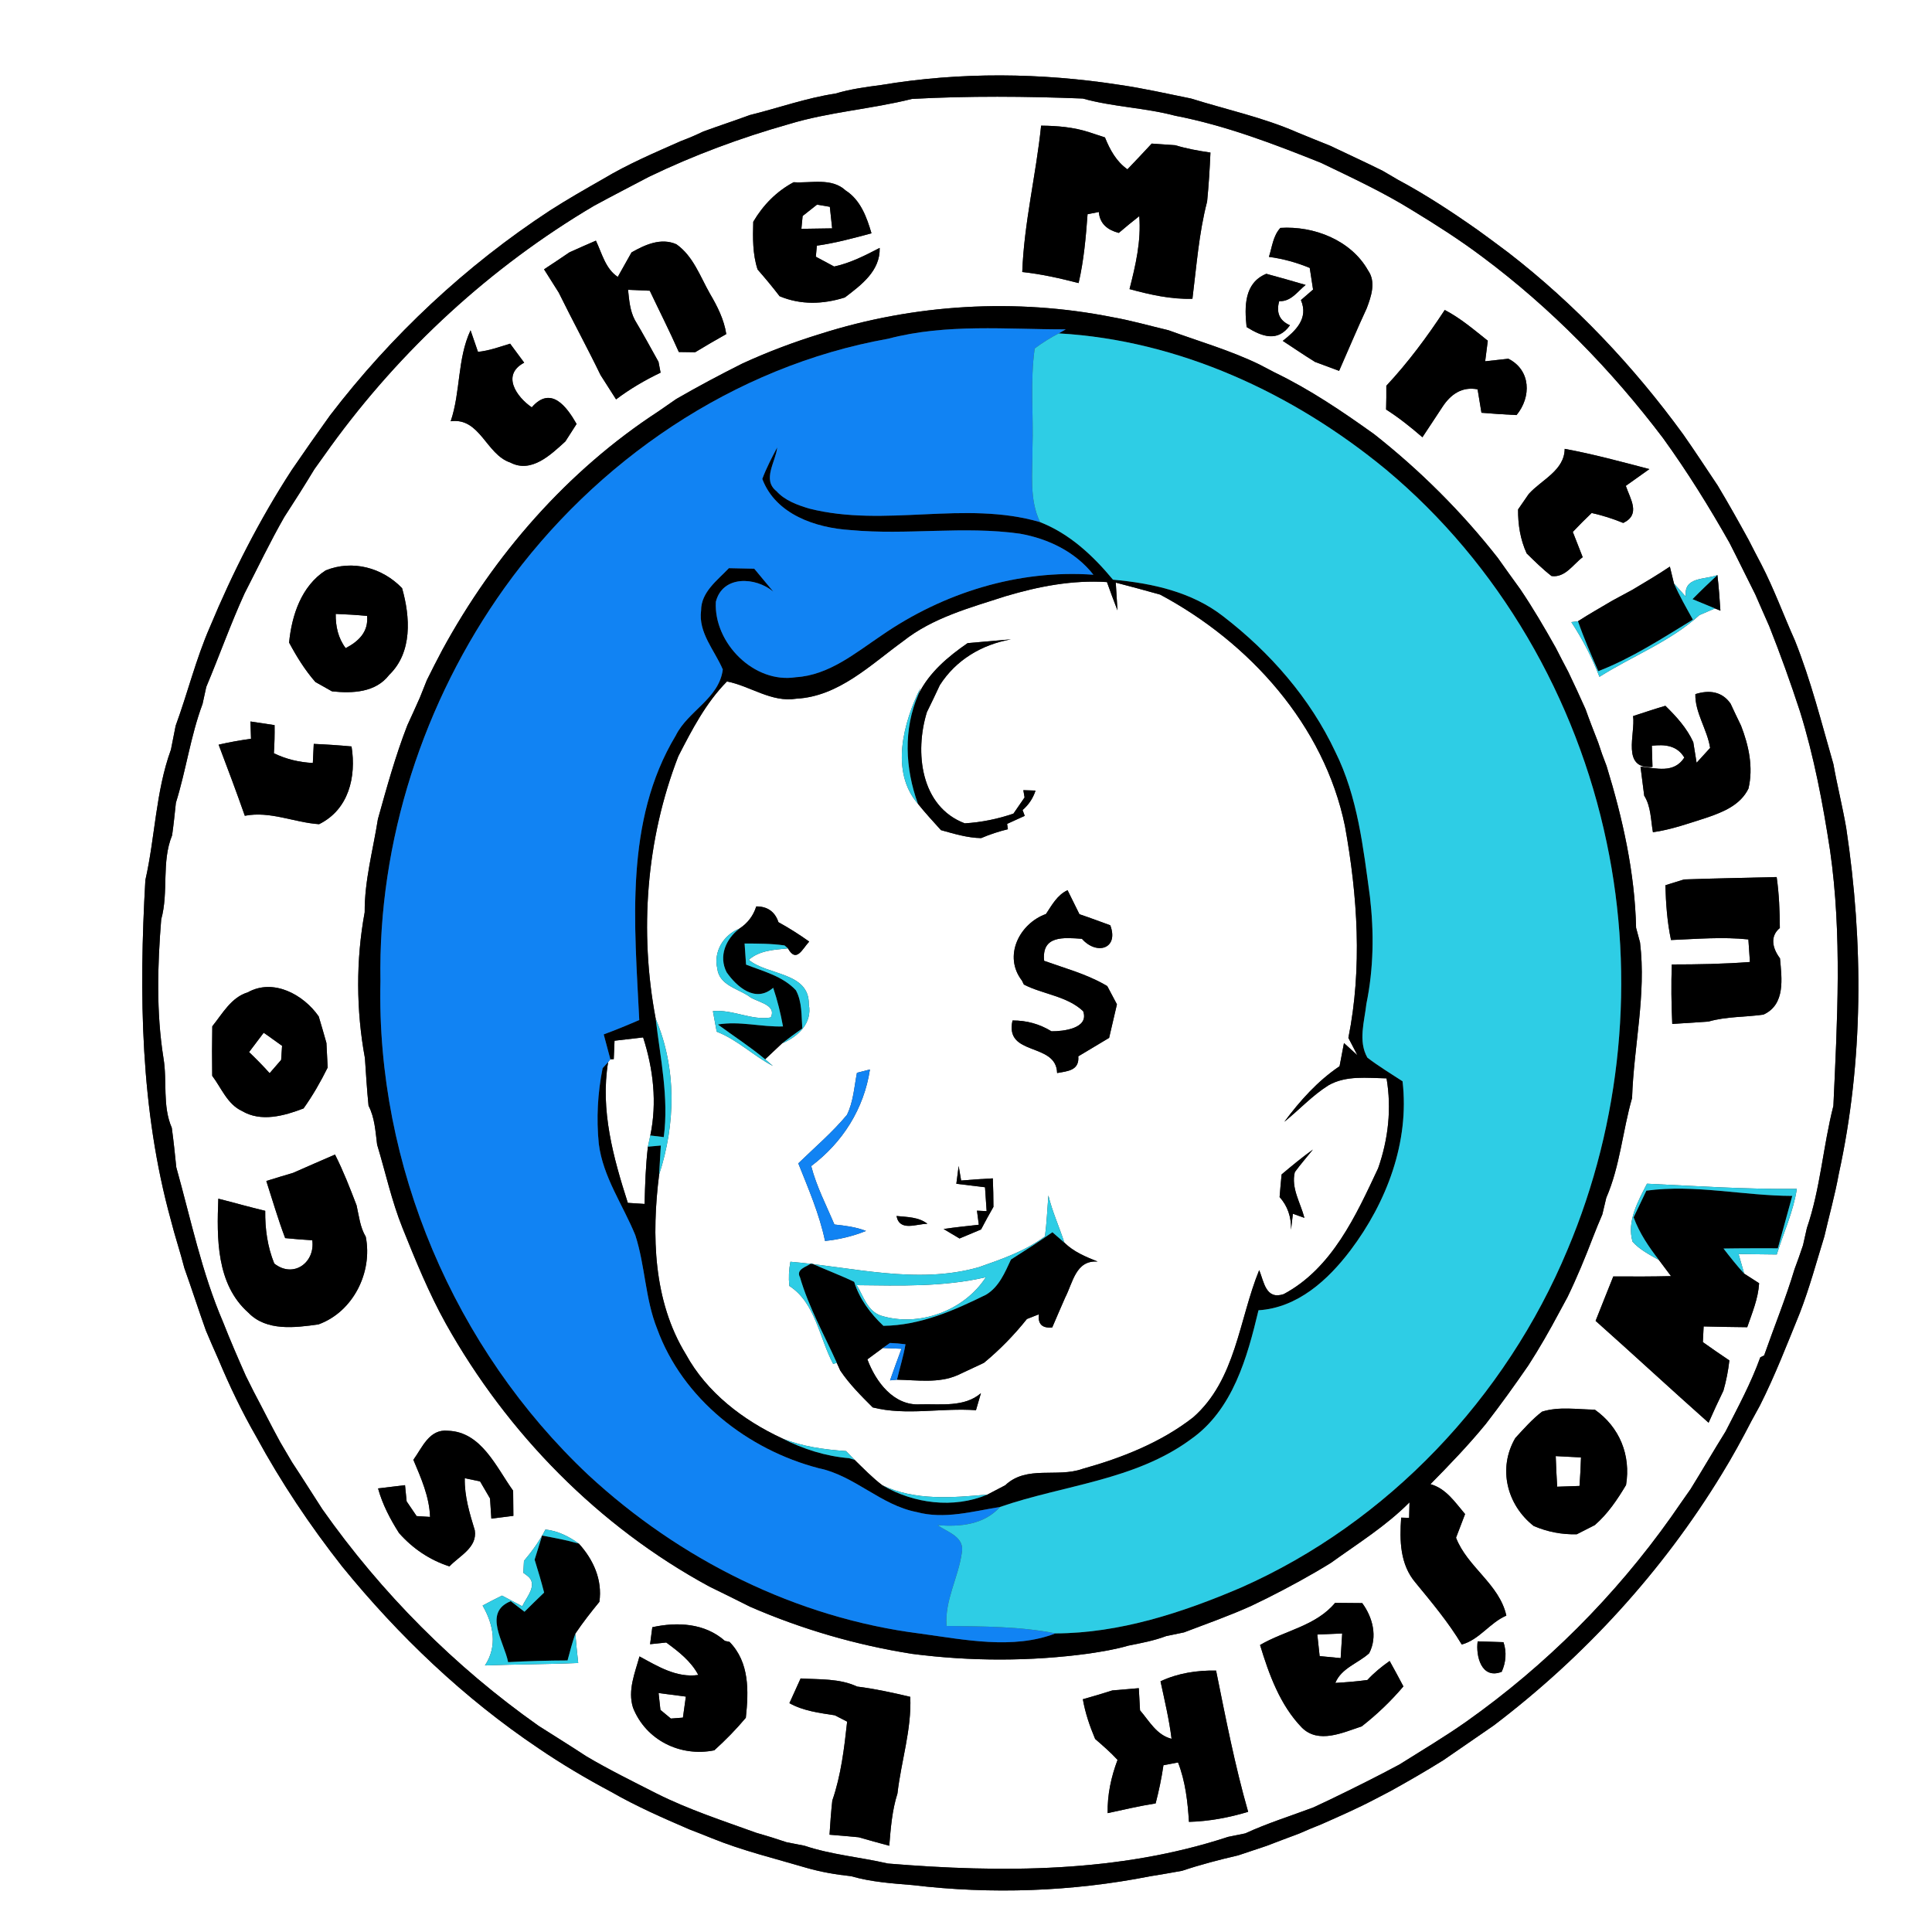 <?xml version="1.0" encoding="UTF-8" ?>
<!DOCTYPE svg PUBLIC "-//W3C//DTD SVG 1.1//EN" "http://www.w3.org/Graphics/SVG/1.1/DTD/svg11.dtd">
<svg width="250pt" height="250pt" viewBox="0 0 250 250" version="1.1" xmlns="http://www.w3.org/2000/svg">
<rect x="0" y="0" width="250" height="250" fill="#333333" stroke="none"/>
<g id="#ffffffff">
<path fill="#ffffff" opacity="1.00" d=" M 0.00 0.00 L 250.00 0.00 L 250.00 250.00 L 0.00 250.00 L 0.00 0.00 M 114.02 11.00 C 112.03 11.26 110.03 11.53 108.10 12.11 C 104.32 12.68 100.71 13.98 97.02 14.89 C 95.02 15.63 92.99 16.29 91.00 17.02 C 90.05 17.48 89.09 17.89 88.12 18.25 C 84.71 19.76 81.27 21.22 78.07 23.14 C 75.76 24.46 73.45 25.77 71.21 27.21 C 60.28 34.36 50.64 43.39 42.70 53.76 C 41.88 54.93 41.04 56.08 40.22 57.25 C 39.40 58.45 38.58 59.63 37.75 60.82 C 33.58 67.24 30.10 74.08 27.16 81.14 C 25.35 85.28 24.28 89.68 22.73 93.91 C 22.52 94.94 22.32 95.97 22.12 97.00 C 20.14 102.44 20.08 108.30 18.81 113.89 C 17.97 128.61 18.16 143.57 22.11 157.88 C 22.63 159.97 23.33 162.01 23.86 164.10 C 24.82 166.78 25.68 169.48 26.64 172.16 C 27.17 173.39 27.69 174.65 28.25 175.87 C 29.69 179.31 31.30 182.68 33.16 185.91 C 36.37 191.82 40.12 197.42 44.28 202.71 C 51.58 211.68 60.05 219.76 69.67 226.22 C 72.69 228.28 75.84 230.14 79.07 231.86 C 82.32 233.73 85.75 235.23 89.18 236.71 C 90.16 237.09 91.14 237.47 92.12 237.87 C 96.08 239.48 100.24 240.48 104.33 241.69 C 106.23 242.24 108.17 242.57 110.14 242.78 C 112.73 243.53 115.42 243.71 118.09 243.93 C 128.29 245.15 138.74 244.78 148.82 242.79 C 150.20 242.57 151.58 242.33 152.96 242.08 C 155.34 241.28 157.78 240.65 160.23 240.08 C 161.44 239.67 162.67 239.27 163.88 238.86 C 165.30 238.33 166.71 237.77 168.14 237.25 C 169.07 236.84 170.01 236.44 170.96 236.07 C 173.29 235.04 175.62 234.02 177.87 232.84 C 178.39 232.57 179.42 232.03 179.94 231.76 C 182.25 230.48 184.54 229.16 186.78 227.76 C 188.94 226.26 191.11 224.77 193.28 223.28 C 205.01 214.38 215.12 203.34 222.79 190.76 C 224.17 188.52 225.43 186.21 226.64 183.87 C 226.92 183.37 227.47 182.36 227.74 181.86 C 229.70 177.97 231.26 173.91 232.90 169.89 C 234.15 166.65 235.05 163.31 236.07 160.00 C 236.69 157.31 237.44 154.65 237.93 151.94 C 241.15 137.26 241.13 121.95 238.90 107.14 C 238.42 104.36 237.73 101.63 237.24 98.87 C 235.69 93.50 234.34 88.08 232.26 82.88 C 230.79 79.60 229.56 76.21 227.91 73.02 C 227.35 71.95 226.79 70.89 226.25 69.82 C 224.96 67.47 223.65 65.13 222.27 62.83 C 220.78 60.61 219.33 58.38 217.80 56.20 C 211.38 47.38 203.83 39.39 195.21 32.71 C 193.88 31.72 192.57 30.73 191.23 29.77 C 187.90 27.43 184.50 25.19 180.91 23.27 C 180.41 22.98 179.42 22.40 178.93 22.11 C 176.67 20.98 174.37 19.94 172.10 18.85 C 170.69 18.30 169.30 17.71 167.91 17.15 C 163.47 15.20 158.72 14.19 154.12 12.75 C 151.06 12.13 148.02 11.44 144.94 10.99 C 134.69 9.40 124.26 9.29 114.02 11.00 Z" />
<path fill="#ffffff" opacity="1.00" d=" M 102.09 16.06 C 107.29 14.48 112.75 14.12 118.01 12.80 C 125.36 12.40 132.75 12.46 140.11 12.75 C 144.01 13.84 148.12 13.93 152.04 14.97 C 158.57 16.23 164.79 18.61 170.94 21.07 C 174.94 23.00 178.98 24.87 182.76 27.22 C 185.85 29.10 188.89 31.04 191.78 33.21 C 200.68 39.84 208.52 47.86 215.21 56.71 C 218.34 61.04 221.16 65.58 223.79 70.23 C 224.93 72.45 226.01 74.70 227.14 76.93 C 227.73 78.30 228.34 79.66 228.94 81.03 C 230.38 84.66 231.70 88.33 232.91 92.04 C 234.74 97.91 235.88 103.98 236.81 110.05 C 238.38 120.96 237.74 132.11 237.24 143.10 C 235.90 148.33 235.57 153.78 233.81 158.91 C 233.68 159.47 233.43 160.57 233.31 161.13 C 232.96 162.17 232.60 163.21 232.21 164.24 C 231.08 168.01 229.58 171.67 228.28 175.39 L 227.78 175.64 C 226.58 178.97 224.90 182.08 223.29 185.23 C 221.75 187.70 220.29 190.22 218.76 192.69 C 217.93 193.88 217.09 195.06 216.27 196.26 C 209.00 206.52 200.01 215.51 189.75 222.77 C 186.94 224.75 183.99 226.50 181.08 228.33 C 178.10 229.93 175.06 231.44 172.01 232.91 C 171.50 233.15 170.46 233.64 169.95 233.88 C 167.00 234.99 164.00 235.92 161.14 237.24 C 160.58 237.35 159.47 237.57 158.92 237.69 C 144.77 242.35 129.59 242.35 114.89 241.14 C 111.31 240.31 107.60 240.01 104.11 238.84 C 103.53 238.72 102.36 238.49 101.77 238.38 C 100.47 237.94 99.16 237.53 97.85 237.16 C 93.51 235.59 89.11 234.16 84.98 232.09 C 81.92 230.53 78.84 229.02 75.88 227.27 C 73.84 225.93 71.76 224.64 69.70 223.33 C 58.84 215.67 49.36 206.15 41.71 195.29 C 40.40 193.27 39.12 191.22 37.79 189.21 C 37.28 188.34 36.77 187.47 36.26 186.61 C 35.08 184.46 33.99 182.26 32.84 180.10 C 32.58 179.59 32.07 178.56 31.81 178.04 C 30.79 175.74 29.79 173.43 28.87 171.09 C 26.10 164.65 24.69 157.76 22.81 151.04 C 22.64 149.33 22.46 147.63 22.23 145.94 C 20.99 143.09 21.66 139.89 21.15 136.90 C 20.21 130.97 20.38 124.93 20.86 118.97 C 21.85 115.41 20.86 111.54 22.27 108.09 C 22.47 106.69 22.61 105.28 22.76 103.88 C 24.08 99.66 24.66 95.24 26.21 91.09 C 26.33 90.54 26.57 89.44 26.69 88.89 C 28.38 84.87 29.83 80.77 31.64 76.80 C 33.34 73.49 34.94 70.13 36.79 66.90 C 38.12 64.86 39.42 62.80 40.68 60.72 C 41.39 59.74 42.09 58.76 42.79 57.77 C 51.88 45.23 63.51 34.53 76.85 26.64 C 79.20 25.36 81.58 24.14 83.95 22.89 C 89.77 20.08 95.87 17.82 102.09 16.06 M 134.72 16.26 C 134.07 22.60 132.51 28.83 132.28 35.20 C 134.75 35.46 137.16 36.01 139.57 36.63 C 140.25 33.70 140.51 30.71 140.73 27.72 C 141.10 27.65 141.82 27.50 142.19 27.43 C 142.31 28.98 143.35 29.77 144.77 30.14 C 145.64 29.40 146.52 28.67 147.42 27.97 C 147.68 31.19 146.95 34.32 146.16 37.41 C 148.82 38.13 151.52 38.75 154.30 38.66 C 154.83 34.46 155.13 30.19 156.20 26.08 C 156.41 23.97 156.54 21.86 156.63 19.74 C 155.09 19.52 153.55 19.24 152.07 18.79 C 151.31 18.74 149.79 18.63 149.03 18.58 C 148.00 19.71 146.94 20.80 145.89 21.91 C 144.45 20.90 143.62 19.37 142.98 17.78 C 142.46 17.61 141.42 17.27 140.90 17.10 C 138.90 16.45 136.81 16.28 134.72 16.26 M 102.70 23.58 C 100.48 24.76 98.74 26.54 97.47 28.70 C 97.41 30.78 97.38 32.87 98.03 34.87 C 99.01 35.99 99.97 37.14 100.88 38.33 C 103.63 39.48 106.52 39.38 109.33 38.49 C 111.45 36.87 113.91 35.06 113.83 32.08 C 111.94 33.06 110.03 34.04 107.94 34.49 C 107.35 34.17 106.16 33.54 105.57 33.22 C 105.60 32.87 105.66 32.15 105.70 31.79 C 108.10 31.45 110.44 30.82 112.77 30.19 C 112.16 28.10 111.35 25.88 109.43 24.65 C 107.60 22.95 104.94 23.73 102.70 23.58 M 164.20 33.24 C 166.02 33.48 167.79 33.97 169.48 34.67 C 169.59 35.37 169.80 36.77 169.91 37.47 C 169.39 37.92 168.87 38.38 168.34 38.83 C 169.36 41.23 167.63 42.82 165.99 44.11 C 167.37 45.01 168.75 45.96 170.16 46.83 C 170.94 47.12 172.50 47.70 173.28 47.99 C 174.47 45.29 175.61 42.57 176.85 39.90 C 177.43 38.37 178.08 36.49 177.03 35.00 C 174.83 31.08 170.02 29.21 165.68 29.49 C 164.73 30.51 164.61 31.97 164.20 33.24 M 73.69 32.65 C 72.60 33.39 71.50 34.13 70.40 34.85 C 71.04 35.85 71.67 36.85 72.30 37.86 C 74.06 41.44 75.97 44.94 77.71 48.53 C 78.38 49.58 79.04 50.63 79.72 51.68 C 81.52 50.32 83.46 49.19 85.48 48.22 C 85.41 47.87 85.28 47.17 85.21 46.82 C 84.20 45.02 83.22 43.19 82.15 41.41 C 81.51 40.20 81.41 38.83 81.27 37.50 C 82.20 37.53 83.14 37.58 84.08 37.62 C 85.33 40.26 86.66 42.87 87.84 45.55 C 88.37 45.56 89.42 45.57 89.95 45.58 C 91.28 44.77 92.63 43.99 93.98 43.23 C 93.69 41.34 92.83 39.64 91.87 38.01 C 90.60 35.78 89.71 33.15 87.53 31.61 C 85.53 30.72 83.47 31.67 81.72 32.66 C 81.13 33.72 80.53 34.77 79.94 35.83 C 78.34 34.78 77.89 32.77 77.11 31.14 C 75.96 31.63 74.83 32.14 73.69 32.65 M 161.31 42.32 C 163.31 43.57 165.34 44.31 166.92 42.09 C 165.57 41.50 165.11 40.46 165.53 38.97 C 167.06 39.05 167.90 37.71 168.95 36.87 C 167.25 36.37 165.56 35.89 163.86 35.43 C 160.98 36.61 161.03 39.69 161.31 42.32 M 106.14 43.21 C 102.69 44.27 99.30 45.55 96.02 47.06 C 93.14 48.51 90.29 50.02 87.51 51.63 C 86.74 52.17 85.97 52.70 85.20 53.23 C 73.42 60.91 63.93 71.80 57.23 84.11 C 56.54 85.40 55.88 86.71 55.23 88.02 C 55.01 88.58 54.57 89.69 54.34 90.25 C 53.80 91.45 53.27 92.66 52.71 93.85 C 51.17 97.81 50.04 101.91 48.90 106.00 C 48.27 110.02 47.16 113.95 47.19 118.05 C 46.05 124.21 46.08 130.75 47.22 136.91 C 47.36 138.96 47.48 141.02 47.69 143.08 C 48.50 144.64 48.58 146.41 48.80 148.12 C 49.89 151.71 50.68 155.41 52.09 158.91 C 53.78 163.12 55.50 167.34 57.71 171.31 C 65.65 185.49 77.47 197.54 91.79 205.30 C 93.55 206.15 95.30 207.03 97.06 207.91 C 103.75 210.82 110.83 212.88 118.03 214.01 C 125.61 214.99 133.33 215.00 140.90 213.97 C 142.60 213.71 144.32 213.44 145.98 212.95 C 147.64 212.62 149.31 212.31 150.90 211.71 C 151.48 211.59 152.63 211.35 153.21 211.23 C 156.12 210.12 159.07 209.09 161.91 207.80 C 162.42 207.55 163.45 207.05 163.97 206.80 C 166.77 205.39 169.54 203.89 172.21 202.24 C 175.68 199.74 179.36 197.46 182.39 194.40 C 182.37 194.91 182.35 195.91 182.34 196.41 L 181.31 196.38 C 181.10 199.33 181.15 202.44 183.18 204.81 C 185.29 207.38 187.44 209.94 189.15 212.80 C 191.44 212.18 192.77 209.98 194.92 209.06 C 194.03 204.99 189.87 202.78 188.41 198.98 C 188.70 198.21 189.29 196.68 189.58 195.92 C 188.29 194.41 187.13 192.61 185.10 192.05 C 187.58 189.53 190.03 186.99 192.27 184.25 C 194.18 181.78 196.00 179.25 197.77 176.68 C 199.19 174.48 200.49 172.21 201.72 169.90 C 202.00 169.39 202.56 168.35 202.84 167.83 C 204.06 165.31 205.13 162.72 206.13 160.10 C 206.51 159.11 206.92 158.13 207.34 157.15 C 207.46 156.61 207.72 155.54 207.85 155.00 C 209.64 150.88 209.96 146.35 211.19 142.08 C 211.41 135.35 213.04 128.71 212.22 121.96 C 212.10 121.48 211.84 120.53 211.71 120.06 C 211.55 112.93 209.98 105.91 207.89 99.12 C 207.49 98.11 207.13 97.10 206.80 96.07 C 206.24 94.64 205.68 93.21 205.17 91.77 C 204.44 90.15 203.71 88.54 202.94 86.95 C 202.39 85.90 201.84 84.86 201.31 83.81 C 199.86 81.23 198.37 78.68 196.72 76.24 C 195.74 74.88 194.76 73.54 193.80 72.17 C 189.13 66.22 183.75 60.86 177.81 56.18 C 173.70 53.24 169.51 50.40 164.95 48.20 C 164.44 47.94 163.43 47.41 162.92 47.14 C 159.15 45.32 155.11 44.16 151.19 42.73 C 148.77 42.16 146.38 41.47 143.94 41.04 C 131.43 38.55 118.29 39.34 106.14 43.21 M 179.39 49.92 C 179.40 50.94 179.39 51.97 179.36 52.99 C 181.02 54.05 182.57 55.29 184.06 56.58 C 184.91 55.27 185.80 53.98 186.64 52.67 C 187.71 51.03 189.18 49.99 191.20 50.38 C 191.33 51.13 191.58 52.65 191.70 53.41 C 193.21 53.54 194.73 53.64 196.24 53.71 C 198.18 51.36 198.10 47.89 195.18 46.42 C 194.43 46.51 192.93 46.67 192.18 46.75 C 192.27 46.09 192.44 44.76 192.52 44.09 C 190.73 42.67 188.99 41.17 186.95 40.11 C 184.68 43.57 182.21 46.90 179.39 49.92 M 58.32 54.51 C 62.12 54.00 62.90 58.81 66.03 59.85 C 68.76 61.29 71.28 58.83 73.16 57.12 C 73.52 56.56 74.25 55.43 74.61 54.86 C 73.32 52.60 71.29 49.86 68.81 52.71 C 66.86 51.38 64.83 48.52 67.83 46.93 C 67.38 46.32 66.46 45.08 66.01 44.47 C 64.64 44.89 63.28 45.39 61.85 45.53 C 61.61 44.84 61.13 43.44 60.89 42.74 C 59.16 46.44 59.62 50.67 58.32 54.51 M 202.47 58.08 C 202.44 60.89 199.47 62.08 197.82 63.92 C 197.48 64.42 196.78 65.42 196.44 65.92 C 196.42 67.89 196.73 69.82 197.55 71.61 C 198.59 72.63 199.62 73.65 200.77 74.54 C 202.54 74.78 203.56 73.02 204.80 72.10 C 204.48 71.29 203.84 69.65 203.52 68.83 C 204.31 67.99 205.12 67.18 205.96 66.38 C 207.35 66.69 208.71 67.12 210.05 67.67 C 212.34 66.56 210.97 64.61 210.38 62.87 C 211.15 62.32 212.67 61.24 213.43 60.70 C 209.80 59.75 206.16 58.76 202.47 58.08 M 211.23 76.32 C 210.38 76.78 209.52 77.24 208.67 77.70 C 207.18 78.59 205.65 79.44 204.19 80.39 C 203.97 80.42 203.54 80.47 203.33 80.50 C 204.79 82.72 206.01 85.09 206.97 87.58 C 211.25 84.87 216.13 83.03 219.91 79.59 C 220.41 79.38 221.41 78.95 221.91 78.73 L 222.62 79.02 C 222.52 77.48 222.41 75.94 222.23 74.41 C 220.66 75.04 217.80 74.58 218.15 77.22 C 217.77 76.79 216.99 75.93 216.61 75.50 C 216.47 74.96 216.21 73.87 216.08 73.32 C 214.50 74.38 212.86 75.35 211.23 76.32 M 37.41 83.15 C 38.38 84.96 39.46 86.71 40.81 88.25 C 41.35 88.55 42.42 89.15 42.96 89.46 C 45.59 89.74 48.60 89.63 50.36 87.33 C 53.38 84.42 53.09 79.84 52.03 76.11 C 49.49 73.46 45.62 72.40 42.14 73.81 C 39.01 75.82 37.75 79.61 37.41 83.15 M 219.38 89.82 C 219.32 92.22 220.92 94.39 221.29 96.78 C 220.85 97.26 219.98 98.22 219.54 98.70 C 219.39 97.81 219.25 96.93 219.11 96.04 C 218.28 94.21 216.92 92.72 215.50 91.33 C 214.10 91.74 212.71 92.21 211.32 92.66 C 211.65 94.94 209.74 99.56 213.83 99.24 C 213.81 98.55 213.77 97.18 213.75 96.50 C 215.39 96.31 217.00 96.43 217.95 98.03 C 216.60 100.13 214.31 99.40 212.28 99.20 C 212.40 100.14 212.64 102.02 212.76 102.96 C 213.65 104.37 213.60 106.10 213.89 107.69 C 216.30 107.35 218.60 106.52 220.92 105.78 C 223.01 105.06 225.22 104.16 226.25 102.04 C 226.90 99.29 226.29 96.48 225.29 93.90 C 224.83 92.96 224.38 92.01 223.94 91.06 C 222.85 89.47 221.17 89.25 219.38 89.82 M 32.48 95.60 C 31.07 95.79 29.68 96.04 28.29 96.36 C 29.45 99.42 30.60 102.48 31.68 105.56 C 34.97 104.92 38.05 106.43 41.29 106.65 C 45.12 104.76 46.12 100.54 45.49 96.59 C 43.86 96.44 42.23 96.33 40.60 96.26 C 40.57 96.88 40.51 98.11 40.48 98.73 C 38.72 98.64 37.02 98.24 35.44 97.47 C 35.52 96.26 35.55 95.04 35.53 93.83 C 34.75 93.71 33.19 93.48 32.41 93.36 C 32.43 93.92 32.46 95.04 32.48 95.60 M 217.91 113.80 C 217.30 113.99 216.10 114.36 215.50 114.55 C 215.57 116.93 215.73 119.30 216.23 121.64 C 219.56 121.50 222.91 121.21 226.24 121.56 C 226.29 122.29 226.39 123.75 226.44 124.48 C 223.08 124.74 219.70 124.80 216.33 124.80 C 216.24 127.37 216.27 129.93 216.39 132.50 C 217.95 132.40 219.51 132.29 221.08 132.19 C 223.39 131.52 225.82 131.63 228.19 131.29 C 231.07 129.98 230.56 126.59 230.33 124.01 C 229.41 122.79 228.95 121.21 230.31 120.08 C 230.30 117.88 230.21 115.67 229.90 113.49 C 225.90 113.59 221.90 113.66 217.91 113.80 M 27.47 132.80 C 27.43 134.94 27.43 137.07 27.46 139.21 C 28.64 140.77 29.41 142.87 31.29 143.75 C 33.78 145.24 36.77 144.39 39.28 143.43 C 40.47 141.76 41.49 139.98 42.40 138.14 C 42.36 137.34 42.28 135.75 42.24 134.96 C 41.92 133.81 41.58 132.66 41.24 131.52 C 39.27 128.69 35.36 126.56 32.06 128.41 C 29.91 129.06 28.79 131.17 27.47 132.80 M 37.92 151.77 C 36.76 152.11 35.61 152.46 34.46 152.82 C 35.26 155.29 35.98 157.78 36.90 160.21 C 38.07 160.33 39.24 160.42 40.41 160.49 C 40.80 163.40 37.95 165.45 35.49 163.50 C 34.61 161.33 34.29 159.02 34.32 156.68 C 32.29 156.20 30.27 155.62 28.25 155.11 C 28.05 160.21 27.98 166.18 32.14 169.86 C 34.48 172.29 38.18 171.80 41.20 171.38 C 45.70 169.76 48.24 164.63 47.33 160.04 C 46.59 158.80 46.45 157.34 46.14 155.97 C 45.29 153.75 44.43 151.53 43.35 149.40 C 41.54 150.20 39.72 150.96 37.92 151.77 M 211.25 160.67 C 212.19 161.72 213.46 162.36 214.67 163.05 C 215.06 163.57 215.84 164.61 216.23 165.13 C 213.74 165.19 211.25 165.19 208.76 165.17 C 207.98 167.08 207.24 169.01 206.47 170.92 C 211.37 175.28 216.18 179.74 221.09 184.10 C 221.71 182.70 222.34 181.32 223.01 179.95 C 223.38 178.66 223.63 177.36 223.78 176.04 C 222.61 175.26 221.48 174.47 220.35 173.67 C 220.37 173.16 220.43 172.15 220.45 171.64 C 222.33 171.69 224.21 171.72 226.09 171.74 C 226.73 169.88 227.51 168.04 227.63 166.05 C 227.14 165.74 226.18 165.12 225.70 164.81 C 225.52 164.18 225.16 162.91 224.97 162.27 C 226.61 162.29 228.26 162.32 229.91 162.33 C 230.79 159.51 232.06 156.79 232.51 153.84 C 226.03 153.91 219.57 153.48 213.12 153.17 C 211.96 155.45 210.49 158.02 211.25 160.67 M 199.54 182.67 C 198.25 183.66 197.18 184.89 196.08 186.08 C 193.80 189.98 194.97 194.72 198.46 197.46 C 200.23 198.22 202.11 198.59 204.04 198.53 C 204.62 198.24 205.78 197.64 206.36 197.35 C 208.04 195.90 209.28 194.05 210.41 192.16 C 211.05 188.29 209.57 184.67 206.37 182.41 C 204.10 182.38 201.73 181.98 199.54 182.67 M 53.49 188.90 C 54.49 191.27 55.56 193.67 55.65 196.29 C 55.22 196.26 54.35 196.21 53.91 196.18 C 53.59 195.70 52.94 194.75 52.62 194.28 C 52.57 193.76 52.47 192.71 52.41 192.18 C 51.54 192.29 49.80 192.50 48.92 192.60 C 49.49 194.67 50.49 196.57 51.63 198.37 C 53.40 200.37 55.60 201.87 58.16 202.69 C 59.44 201.33 61.78 200.27 61.44 198.03 C 60.77 195.83 60.09 193.61 60.14 191.28 C 60.63 191.39 61.62 191.59 62.12 191.69 C 62.44 192.24 63.09 193.35 63.41 193.90 C 63.45 194.55 63.53 195.86 63.58 196.51 C 64.53 196.38 65.48 196.27 66.43 196.15 C 66.43 195.07 66.42 193.98 66.40 192.90 C 64.21 189.85 62.29 185.27 57.97 185.14 C 55.55 184.88 54.65 187.30 53.49 188.90 M 70.58 197.92 C 69.83 199.38 68.86 200.73 67.80 201.98 C 67.78 202.37 67.74 203.13 67.72 203.52 L 68.18 203.86 C 69.74 204.98 68.12 206.66 67.58 207.85 C 66.92 207.50 65.61 206.82 64.96 206.47 C 64.11 206.89 63.28 207.31 62.45 207.76 C 63.87 210.22 64.40 213.02 62.75 215.51 C 66.77 215.35 70.80 215.37 74.82 215.19 C 74.68 213.92 74.55 212.65 74.45 211.39 C 75.41 209.96 76.47 208.61 77.56 207.28 C 77.97 204.42 76.78 201.81 74.90 199.74 C 73.61 198.81 72.18 198.09 70.58 197.92 M 163.05 212.86 C 164.20 216.65 165.64 220.64 168.45 223.54 C 170.61 225.71 173.79 224.18 176.21 223.39 C 178.18 221.85 179.98 220.13 181.60 218.22 C 181.02 217.11 180.42 216.02 179.82 214.93 C 178.79 215.65 177.80 216.46 176.94 217.39 C 175.56 217.58 174.17 217.69 172.79 217.77 C 173.58 215.84 175.73 215.24 177.17 213.93 C 178.28 211.80 177.63 209.28 176.27 207.44 C 175.40 207.43 173.64 207.42 172.76 207.41 C 170.28 210.40 166.27 210.98 163.05 212.86 M 84.41 210.56 C 84.34 211.11 84.19 212.21 84.12 212.76 C 84.64 212.70 85.69 212.59 86.21 212.54 C 87.80 213.71 89.41 214.94 90.36 216.74 C 87.55 217.14 85.11 215.62 82.75 214.34 C 82.16 216.49 81.20 218.71 81.91 220.97 C 83.57 225.18 88.04 227.38 92.43 226.49 C 93.88 225.18 95.25 223.78 96.51 222.28 C 96.88 218.83 97.00 215.12 94.40 212.46 L 93.80 212.33 C 91.20 210.03 87.66 209.85 84.41 210.56 M 191.21 212.39 C 190.95 214.24 191.67 217.36 194.32 216.33 C 194.87 215.11 194.98 213.76 194.55 212.50 C 193.72 212.47 192.05 212.42 191.21 212.39 M 150.17 217.56 C 150.70 220.03 151.29 222.49 151.60 225.00 C 149.66 224.52 148.72 222.70 147.52 221.32 C 147.48 220.60 147.40 219.17 147.36 218.45 C 146.51 218.52 144.79 218.66 143.94 218.74 C 142.67 219.14 141.40 219.53 140.12 219.88 C 140.43 221.66 141.01 223.36 141.71 225.02 C 142.71 225.89 143.71 226.75 144.61 227.73 C 143.78 229.94 143.28 232.24 143.33 234.62 C 145.40 234.17 147.46 233.69 149.54 233.36 C 149.96 231.73 150.31 230.08 150.55 228.42 C 151.02 228.33 151.97 228.15 152.44 228.06 C 153.39 230.52 153.69 233.13 153.85 235.75 C 156.45 235.68 159.02 235.20 161.51 234.45 C 159.79 228.45 158.60 222.29 157.36 216.17 C 154.89 216.13 152.42 216.50 150.17 217.56 M 103.60 217.19 C 103.24 217.99 102.52 219.59 102.15 220.39 C 103.96 221.40 106.02 221.65 108.03 221.96 C 108.42 222.16 109.22 222.57 109.62 222.78 C 109.25 226.18 108.83 229.73 107.70 232.99 C 107.54 234.45 107.43 235.93 107.34 237.41 C 108.60 237.51 109.85 237.62 111.11 237.74 C 112.43 238.12 113.75 238.49 115.07 238.84 C 115.26 236.57 115.43 234.27 116.13 232.08 C 116.61 227.89 117.97 223.83 117.79 219.57 C 115.51 219.03 113.23 218.53 110.91 218.24 C 108.62 217.17 106.05 217.34 103.60 217.19 Z" />
<path fill="#ffffff" opacity="1.00" d=" M 105.72 26.48 C 106.14 26.55 106.97 26.69 107.38 26.76 C 107.48 27.69 107.58 28.62 107.68 29.55 C 106.35 29.58 105.03 29.59 103.70 29.61 C 103.74 29.19 103.82 28.37 103.86 27.95 C 104.33 27.58 105.26 26.85 105.72 26.48 Z" />
<path fill="#ffffff" opacity="1.00" d=" M 130.12 77.15 C 134.38 75.88 138.78 75.03 143.24 75.32 C 143.67 76.54 144.13 77.77 144.60 78.98 L 144.38 75.39 C 146.30 75.89 148.21 76.40 150.12 76.94 C 161.67 83.11 171.36 93.84 174.04 106.91 C 175.67 115.93 176.29 125.26 174.48 134.30 C 174.86 135.05 175.25 135.80 175.65 136.55 C 175.21 136.15 174.34 135.37 173.91 134.97 C 173.77 135.72 173.48 137.22 173.34 137.97 C 170.50 139.88 168.22 142.44 166.19 145.16 C 168.12 143.61 169.81 141.75 171.92 140.43 C 174.20 139.13 176.91 139.50 179.42 139.54 C 180.09 143.46 179.64 147.44 178.33 151.17 C 175.46 157.30 172.36 164.12 166.11 167.46 C 163.79 168.23 163.57 165.89 162.94 164.35 C 160.31 170.78 159.93 178.55 154.39 183.41 C 150.21 186.67 145.14 188.66 140.08 190.07 C 136.78 191.25 132.86 189.56 130.08 192.19 C 129.50 192.49 128.35 193.10 127.77 193.40 C 123.24 193.80 118.43 194.22 114.18 192.20 C 112.88 191.21 111.74 190.03 110.57 188.89 C 110.30 188.61 109.75 188.05 109.48 187.77 C 106.67 187.57 103.85 187.20 101.22 186.13 C 96.16 183.78 91.47 180.21 88.75 175.24 C 84.51 168.33 84.31 159.81 85.29 151.99 C 87.43 145.44 87.56 138.25 84.85 131.84 C 82.71 120.55 83.61 108.61 87.77 97.87 C 89.53 94.44 91.33 90.96 94.07 88.18 C 97.11 88.77 99.81 90.93 103.05 90.41 C 108.53 90.12 112.64 86.03 116.85 82.98 C 120.70 79.92 125.53 78.64 130.12 77.15 M 118.84 89.85 L 119.10 89.03 C 116.90 93.48 115.17 99.87 118.78 104.01 C 119.72 105.19 120.75 106.30 121.76 107.42 C 123.46 107.89 125.17 108.42 126.96 108.45 C 128.08 107.97 129.24 107.59 130.42 107.30 L 130.32 106.61 C 130.89 106.35 132.03 105.83 132.60 105.57 L 132.32 104.82 C 133.11 104.14 133.67 103.30 134.00 102.30 C 133.61 102.29 132.82 102.26 132.42 102.25 L 132.58 103.19 C 132.22 103.71 131.50 104.75 131.14 105.28 C 129.10 105.98 126.99 106.41 124.84 106.54 C 119.10 104.37 118.34 97.31 119.94 92.15 C 120.51 90.99 121.07 89.83 121.61 88.66 C 123.70 85.39 127.01 83.42 130.82 82.73 C 129.41 82.85 126.61 83.09 125.21 83.22 C 122.67 84.97 120.23 87.02 118.84 89.85 M 135.35 118.27 C 131.89 119.52 129.79 123.73 132.24 126.89 L 132.49 127.40 C 134.98 128.68 138.08 128.88 140.16 130.85 C 140.96 133.09 137.57 133.46 136.06 133.45 C 134.53 132.51 132.85 132.04 131.02 132.05 C 129.96 136.75 136.69 134.81 136.79 138.85 C 138.16 138.61 139.69 138.52 139.53 136.69 C 140.86 135.89 142.19 135.09 143.52 134.30 C 143.85 132.85 144.20 131.40 144.53 129.96 C 144.22 129.37 143.59 128.19 143.28 127.60 L 142.81 127.33 C 140.39 125.98 137.70 125.26 135.11 124.33 C 134.77 121.01 137.64 121.32 140.00 121.48 C 141.90 123.64 144.81 122.79 143.67 119.73 C 142.34 119.25 141.02 118.75 139.68 118.30 C 139.17 117.26 138.65 116.23 138.14 115.19 C 136.80 115.82 136.12 117.11 135.35 118.27 M 97.86 117.29 C 97.48 118.50 96.75 119.46 95.68 120.16 C 93.63 120.97 92.30 123.13 92.82 125.34 C 93.06 127.42 95.34 127.90 96.82 128.85 C 97.76 129.68 100.58 129.90 99.74 131.66 C 97.30 132.09 94.80 130.59 92.25 130.84 C 92.37 131.50 92.62 132.83 92.74 133.50 C 95.43 134.54 97.48 136.62 100.01 137.93 C 99.76 137.72 99.26 137.29 99.01 137.07 C 99.56 136.56 100.64 135.53 101.19 135.02 C 103.22 134.18 105.15 132.41 104.66 129.97 C 104.73 125.75 99.32 126.25 96.89 124.20 C 98.30 122.96 100.19 122.90 101.96 122.72 C 103.05 124.66 103.80 122.82 104.71 121.84 C 103.43 120.93 102.10 120.08 100.73 119.33 C 100.28 117.96 99.28 117.28 97.86 117.29 M 110.89 138.82 C 110.53 140.65 110.43 142.58 109.59 144.27 C 107.69 146.55 105.42 148.48 103.30 150.54 C 104.61 153.83 106.03 157.10 106.76 160.58 C 108.58 160.39 110.36 159.97 112.06 159.28 C 110.75 158.77 109.36 158.60 107.97 158.45 C 106.92 155.95 105.65 153.53 104.97 150.89 C 109.05 147.82 111.80 143.46 112.57 138.39 C 112.15 138.50 111.31 138.71 110.89 138.82 M 165.84 151.97 C 165.75 152.95 165.65 153.92 165.58 154.90 C 166.61 156.05 167.10 157.46 167.06 159.12 C 167.12 158.61 167.24 157.57 167.30 157.06 L 168.79 157.59 C 168.29 155.65 167.04 153.74 167.55 151.67 C 168.28 150.66 169.11 149.73 169.89 148.75 C 168.49 149.76 167.16 150.86 165.84 151.97 M 124.05 150.88 C 123.97 151.45 123.82 152.60 123.75 153.18 C 124.98 153.33 126.22 153.48 127.46 153.63 C 127.51 154.41 127.62 155.95 127.67 156.72 L 126.42 156.66 C 126.48 157.12 126.60 158.03 126.66 158.48 C 125.14 158.65 123.62 158.81 122.10 159.03 C 122.61 159.34 123.64 159.95 124.16 160.26 C 125.09 159.87 126.02 159.48 126.95 159.09 C 127.46 158.11 128.00 157.13 128.55 156.17 C 128.55 154.94 128.52 153.71 128.47 152.48 C 127.10 152.55 125.73 152.64 124.37 152.76 C 124.29 152.29 124.13 151.35 124.05 150.88 M 135.66 154.69 C 135.52 156.45 135.45 158.22 135.22 159.98 C 132.68 161.89 129.61 162.94 126.64 163.98 C 118.62 166.26 110.29 163.94 102.28 163.27 C 102.08 164.30 102.03 165.34 102.14 166.40 C 105.53 168.59 106.01 173.12 107.81 176.49 L 108.28 176.35 L 108.73 177.35 C 109.92 179.12 111.43 180.62 112.93 182.12 C 117.29 183.22 121.84 182.15 126.29 182.48 C 126.45 181.93 126.77 180.83 126.93 180.28 C 124.78 182.13 121.74 181.65 119.10 181.72 C 115.65 181.95 113.32 178.80 112.24 175.90 C 112.74 175.54 113.73 174.80 114.23 174.43 C 114.84 174.45 116.04 174.51 116.65 174.53 C 116.14 175.89 115.65 177.25 115.17 178.62 C 115.39 178.59 115.85 178.55 116.07 178.53 C 118.69 178.58 121.45 179.03 123.93 177.94 C 125.06 177.42 126.19 176.87 127.32 176.35 C 129.37 174.66 131.23 172.75 132.88 170.68 C 133.26 170.52 134.04 170.22 134.43 170.07 C 134.28 171.33 134.86 171.90 136.16 171.77 C 136.70 170.47 137.28 169.20 137.83 167.91 C 138.84 165.96 139.20 163.03 142.04 163.25 C 140.50 162.63 138.93 161.99 137.73 160.80 C 137.07 158.75 136.16 156.79 135.66 154.69 M 116.01 157.35 C 116.41 159.42 118.60 158.35 120.01 158.36 C 118.87 157.47 117.38 157.49 116.01 157.35 Z" />
<path fill="#ffffff" opacity="1.00" d=" M 43.44 79.44 C 44.79 79.49 46.15 79.57 47.50 79.70 C 47.70 81.76 46.41 82.99 44.73 83.87 C 43.75 82.57 43.42 81.03 43.44 79.44 Z" />
<path fill="#ffffff" opacity="1.00" d=" M 34.12 133.64 C 34.93 134.18 35.70 134.78 36.50 135.33 C 36.47 135.79 36.41 136.69 36.38 137.15 C 36.01 137.58 35.26 138.44 34.89 138.87 C 34.04 137.92 33.15 137.02 32.23 136.14 C 32.71 135.52 33.65 134.26 34.12 133.64 Z" />
<path fill="#ffffff" opacity="1.00" d=" M 79.52 134.67 C 80.45 134.57 82.30 134.35 83.22 134.24 C 84.54 138.32 85.04 142.69 84.15 146.93 C 84.07 147.29 83.92 148.02 83.84 148.38 C 83.55 150.84 83.47 153.31 83.41 155.79 C 82.86 155.75 81.78 155.68 81.24 155.65 C 79.36 149.79 77.66 143.65 78.69 137.44 L 78.98 137.07 C 79.09 137.07 79.31 137.05 79.42 137.05 L 79.52 134.67 Z" />
<path fill="#ffffff" opacity="1.00" d=" M 110.86 166.30 C 116.46 166.36 122.08 166.55 127.57 165.27 C 124.79 169.60 118.89 171.79 113.95 170.23 C 112.21 169.60 111.73 167.71 110.86 166.30 Z" />
<path fill="#ffffff" opacity="1.00" d=" M 201.31 188.42 C 202.40 188.47 203.49 188.53 204.58 188.59 C 204.54 189.82 204.48 191.05 204.39 192.28 C 203.43 192.31 202.46 192.34 201.50 192.38 C 201.42 191.06 201.35 189.74 201.31 188.42 Z" />
<path fill="#ffffff" opacity="1.00" d=" M 170.46 211.51 C 171.53 211.46 172.60 211.41 173.68 211.37 C 173.61 212.43 173.55 213.49 173.48 214.56 C 172.57 214.47 171.66 214.38 170.76 214.30 C 170.66 213.37 170.56 212.44 170.46 211.51 Z" />
<path fill="#ffffff" opacity="1.00" d=" M 85.22 219.08 C 86.40 219.23 87.58 219.38 88.75 219.54 C 88.62 220.44 88.50 221.35 88.37 222.26 C 87.98 222.29 87.20 222.35 86.81 222.38 C 86.47 222.10 85.79 221.54 85.46 221.26 C 85.40 220.72 85.28 219.63 85.22 219.08 Z" />
</g>
<g id="#000000ff">
<path fill="#000000" opacity="1.00" d=" M 114.02 11.00 C 124.26 9.29 134.69 9.40 144.94 10.99 C 148.02 11.44 151.06 12.13 154.12 12.75 C 158.72 14.19 163.47 15.20 167.91 17.15 C 169.30 17.71 170.69 18.30 172.10 18.85 C 174.37 19.94 176.67 20.98 178.93 22.11 C 179.42 22.40 180.41 22.98 180.91 23.27 C 184.50 25.19 187.90 27.43 191.23 29.77 C 192.57 30.73 193.88 31.72 195.21 32.71 C 203.83 39.39 211.38 47.38 217.80 56.20 C 219.33 58.38 220.78 60.61 222.27 62.83 C 223.65 65.13 224.96 67.47 226.25 69.82 C 226.79 70.89 227.35 71.95 227.91 73.02 C 229.56 76.21 230.79 79.60 232.26 82.88 C 234.34 88.08 235.69 93.50 237.24 98.87 C 237.73 101.63 238.42 104.36 238.90 107.14 C 241.13 121.95 241.15 137.26 237.93 151.94 C 237.44 154.65 236.69 157.31 236.07 160.00 C 235.05 163.31 234.15 166.65 232.90 169.89 C 231.26 173.91 229.70 177.97 227.74 181.86 C 227.47 182.36 226.92 183.37 226.64 183.87 C 225.43 186.21 224.17 188.52 222.79 190.76 C 215.12 203.34 205.01 214.38 193.28 223.28 C 191.11 224.77 188.94 226.26 186.78 227.76 C 184.54 229.16 182.25 230.48 179.94 231.76 C 179.42 232.03 178.39 232.57 177.87 232.84 C 175.62 234.02 173.29 235.04 170.96 236.07 C 170.01 236.44 169.07 236.84 168.14 237.25 C 166.71 237.77 165.30 238.33 163.88 238.86 C 162.67 239.27 161.44 239.67 160.23 240.08 C 157.78 240.65 155.34 241.28 152.96 242.08 C 151.58 242.33 150.20 242.57 148.82 242.79 C 138.74 244.78 128.29 245.15 118.09 243.93 C 115.42 243.71 112.73 243.53 110.14 242.78 C 108.17 242.57 106.23 242.24 104.33 241.69 C 100.24 240.48 96.08 239.48 92.12 237.87 C 91.14 237.47 90.16 237.09 89.18 236.71 C 85.75 235.23 82.32 233.73 79.07 231.86 C 75.84 230.14 72.69 228.28 69.67 226.22 C 60.05 219.76 51.58 211.68 44.28 202.71 C 40.12 197.42 36.37 191.82 33.16 185.91 C 31.30 182.68 29.69 179.31 28.25 175.87 C 27.69 174.65 27.17 173.39 26.64 172.16 C 25.68 169.48 24.82 166.78 23.86 164.10 C 23.33 162.01 22.63 159.97 22.11 157.88 C 18.16 143.57 17.97 128.61 18.81 113.89 C 20.08 108.30 20.14 102.44 22.12 97.00 C 22.32 95.97 22.52 94.94 22.73 93.91 C 24.28 89.68 25.35 85.28 27.16 81.14 C 30.10 74.08 33.58 67.24 37.75 60.82 C 38.58 59.63 39.40 58.45 40.22 57.25 C 41.04 56.08 41.88 54.93 42.70 53.76 C 50.64 43.39 60.28 34.36 71.21 27.21 C 73.45 25.77 75.76 24.46 78.07 23.14 C 81.27 21.22 84.71 19.76 88.12 18.25 C 89.09 17.89 90.05 17.48 91.00 17.02 C 92.99 16.29 95.02 15.63 97.02 14.89 C 100.71 13.98 104.32 12.68 108.10 12.11 C 110.03 11.53 112.03 11.26 114.02 11.00 M 102.09 16.06 C 95.87 17.82 89.77 20.08 83.95 22.89 C 81.58 24.14 79.20 25.36 76.85 26.64 C 63.51 34.53 51.88 45.23 42.79 57.77 C 42.09 58.76 41.39 59.74 40.68 60.72 C 39.42 62.80 38.12 64.86 36.79 66.90 C 34.94 70.13 33.34 73.49 31.64 76.80 C 29.83 80.77 28.38 84.87 26.69 88.89 C 26.57 89.44 26.33 90.54 26.21 91.09 C 24.66 95.24 24.08 99.66 22.76 103.88 C 22.61 105.28 22.47 106.69 22.27 108.09 C 20.86 111.54 21.85 115.41 20.86 118.97 C 20.38 124.93 20.21 130.97 21.15 136.90 C 21.66 139.89 20.99 143.09 22.23 145.94 C 22.46 147.63 22.64 149.33 22.81 151.04 C 24.69 157.76 26.10 164.65 28.87 171.09 C 29.79 173.43 30.79 175.74 31.81 178.04 C 32.07 178.56 32.58 179.59 32.84 180.10 C 33.99 182.26 35.08 184.46 36.26 186.61 C 36.77 187.47 37.28 188.34 37.79 189.21 C 39.12 191.22 40.40 193.27 41.71 195.29 C 49.36 206.15 58.84 215.67 69.70 223.33 C 71.76 224.64 73.84 225.93 75.88 227.27 C 78.84 229.02 81.92 230.53 84.98 232.09 C 89.11 234.16 93.51 235.59 97.85 237.16 C 99.16 237.53 100.47 237.94 101.77 238.38 C 102.36 238.49 103.53 238.72 104.11 238.84 C 107.60 240.01 111.31 240.31 114.89 241.14 C 129.59 242.35 144.77 242.35 158.92 237.69 C 159.47 237.57 160.58 237.35 161.14 237.24 C 164.00 235.92 167.00 234.99 169.95 233.88 C 170.46 233.64 171.50 233.15 172.01 232.91 C 175.06 231.44 178.10 229.93 181.08 228.33 C 183.99 226.50 186.94 224.75 189.75 222.77 C 200.01 215.51 209.00 206.52 216.27 196.26 C 217.09 195.06 217.93 193.88 218.76 192.69 C 220.29 190.22 221.75 187.70 223.29 185.23 C 224.90 182.08 226.58 178.97 227.78 175.64 L 228.28 175.39 C 229.58 171.67 231.08 168.01 232.21 164.24 C 232.60 163.21 232.96 162.17 233.31 161.13 C 233.43 160.57 233.68 159.47 233.81 158.91 C 235.57 153.78 235.90 148.33 237.24 143.10 C 237.74 132.11 238.38 120.96 236.81 110.05 C 235.88 103.98 234.74 97.91 232.91 92.04 C 231.70 88.33 230.38 84.66 228.94 81.03 C 228.34 79.66 227.73 78.30 227.14 76.93 C 226.01 74.70 224.93 72.45 223.79 70.23 C 221.16 65.58 218.34 61.04 215.21 56.71 C 208.52 47.86 200.68 39.84 191.78 33.21 C 188.89 31.04 185.85 29.10 182.76 27.22 C 178.98 24.87 174.94 23.00 170.94 21.07 C 164.79 18.61 158.57 16.23 152.04 14.97 C 148.12 13.93 144.01 13.84 140.11 12.75 C 132.75 12.46 125.36 12.40 118.01 12.80 C 112.75 14.12 107.29 14.48 102.09 16.06 Z" />
<path fill="#000000" opacity="1.00" d=" M 134.72 16.26 C 136.81 16.28 138.90 16.45 140.90 17.10 C 141.42 17.27 142.46 17.61 142.98 17.78 C 143.62 19.37 144.45 20.90 145.89 21.91 C 146.94 20.80 148.00 19.71 149.03 18.58 C 149.79 18.63 151.31 18.74 152.07 18.79 C 153.55 19.24 155.09 19.52 156.63 19.74 C 156.54 21.86 156.41 23.97 156.20 26.08 C 155.13 30.19 154.83 34.46 154.30 38.66 C 151.52 38.75 148.82 38.13 146.16 37.41 C 146.95 34.32 147.68 31.19 147.42 27.97 C 146.52 28.67 145.64 29.40 144.77 30.14 C 143.35 29.77 142.31 28.98 142.19 27.43 C 141.82 27.50 141.10 27.65 140.73 27.72 C 140.51 30.71 140.25 33.70 139.57 36.63 C 137.16 36.01 134.75 35.46 132.28 35.20 C 132.51 28.83 134.07 22.60 134.72 16.26 Z" />
<path fill="#000000" opacity="1.00" d=" M 102.70 23.58 C 104.94 23.73 107.60 22.95 109.43 24.65 C 111.35 25.88 112.16 28.10 112.77 30.19 C 110.44 30.82 108.10 31.45 105.70 31.79 C 105.66 32.15 105.60 32.87 105.57 33.22 C 106.16 33.54 107.35 34.17 107.94 34.49 C 110.03 34.04 111.94 33.06 113.83 32.08 C 113.91 35.06 111.45 36.87 109.33 38.49 C 106.52 39.38 103.63 39.48 100.88 38.33 C 99.97 37.14 99.01 35.99 98.03 34.87 C 97.38 32.87 97.41 30.78 97.47 28.70 C 98.74 26.54 100.48 24.76 102.70 23.58 M 105.72 26.48 C 105.26 26.85 104.33 27.58 103.86 27.95 C 103.82 28.37 103.74 29.19 103.70 29.61 C 105.03 29.59 106.35 29.58 107.68 29.55 C 107.58 28.62 107.48 27.69 107.38 26.76 C 106.97 26.69 106.14 26.55 105.72 26.48 Z" />
<path fill="#000000" opacity="1.00" d=" M 164.20 33.24 C 164.61 31.97 164.73 30.51 165.68 29.49 C 170.02 29.21 174.83 31.08 177.03 35.00 C 178.08 36.49 177.43 38.37 176.85 39.90 C 175.61 42.57 174.47 45.29 173.28 47.99 C 172.50 47.70 170.94 47.12 170.16 46.83 C 168.75 45.96 167.37 45.01 165.99 44.11 C 167.63 42.82 169.36 41.23 168.34 38.83 C 168.87 38.38 169.39 37.92 169.91 37.47 C 169.80 36.77 169.59 35.37 169.48 34.67 C 167.79 33.97 166.02 33.48 164.20 33.24 Z" />
<path fill="#000000" opacity="1.00" d=" M 73.69 32.65 C 74.83 32.14 75.96 31.63 77.11 31.14 C 77.89 32.77 78.34 34.78 79.94 35.83 C 80.53 34.77 81.13 33.72 81.72 32.66 C 83.47 31.67 85.53 30.72 87.53 31.61 C 89.71 33.15 90.60 35.78 91.87 38.01 C 92.83 39.64 93.69 41.34 93.98 43.23 C 92.63 43.99 91.28 44.77 89.95 45.58 C 89.42 45.57 88.37 45.56 87.84 45.55 C 86.66 42.87 85.33 40.26 84.08 37.62 C 83.14 37.58 82.20 37.53 81.27 37.50 C 81.41 38.83 81.51 40.20 82.15 41.41 C 83.22 43.19 84.20 45.02 85.21 46.82 C 85.28 47.17 85.41 47.87 85.48 48.22 C 83.46 49.19 81.52 50.32 79.72 51.68 C 79.04 50.63 78.38 49.58 77.71 48.53 C 75.97 44.94 74.06 41.44 72.30 37.86 C 71.67 36.85 71.04 35.85 70.40 34.85 C 71.50 34.13 72.60 33.39 73.69 32.65 Z" />
<path fill="#000000" opacity="1.00" d=" M 161.31 42.32 C 161.03 39.69 160.98 36.61 163.86 35.43 C 165.56 35.89 167.25 36.37 168.95 36.87 C 167.90 37.71 167.06 39.05 165.53 38.97 C 165.11 40.46 165.57 41.50 166.92 42.09 C 165.34 44.31 163.31 43.57 161.31 42.32 Z" />
<path fill="#000000" opacity="1.00" d=" M 106.14 43.21 C 118.29 39.34 131.43 38.55 143.94 41.04 C 146.38 41.47 148.77 42.16 151.19 42.73 C 155.11 44.16 159.15 45.32 162.92 47.14 C 163.43 47.41 164.44 47.94 164.95 48.20 C 169.51 50.40 173.70 53.24 177.81 56.18 C 183.75 60.86 189.13 66.22 193.80 72.17 C 194.76 73.54 195.74 74.88 196.72 76.24 C 198.37 78.68 199.86 81.23 201.31 83.81 C 201.84 84.86 202.39 85.90 202.94 86.95 C 203.71 88.54 204.44 90.15 205.17 91.77 C 205.68 93.21 206.24 94.64 206.80 96.07 C 207.13 97.10 207.49 98.11 207.89 99.12 C 209.98 105.91 211.55 112.93 211.71 120.06 C 211.84 120.53 212.10 121.48 212.22 121.96 C 213.04 128.71 211.41 135.35 211.19 142.08 C 209.96 146.35 209.64 150.88 207.85 155.00 C 207.72 155.54 207.46 156.61 207.34 157.15 C 206.92 158.13 206.51 159.11 206.13 160.10 C 205.13 162.72 204.06 165.31 202.84 167.83 C 202.56 168.35 202.00 169.39 201.72 169.90 C 200.49 172.21 199.19 174.48 197.77 176.68 C 196.00 179.25 194.18 181.78 192.27 184.25 C 190.03 186.99 187.58 189.53 185.10 192.05 C 187.13 192.61 188.29 194.41 189.58 195.92 C 189.29 196.68 188.70 198.21 188.41 198.98 C 189.87 202.78 194.03 204.99 194.92 209.06 C 192.77 209.98 191.44 212.18 189.15 212.80 C 187.44 209.94 185.29 207.38 183.18 204.81 C 181.15 202.44 181.10 199.33 181.31 196.38 L 182.34 196.41 C 182.35 195.91 182.37 194.91 182.39 194.40 C 179.36 197.46 175.68 199.74 172.21 202.24 C 169.54 203.89 166.77 205.39 163.97 206.80 C 163.45 207.05 162.42 207.55 161.91 207.80 C 159.07 209.09 156.12 210.12 153.21 211.23 C 152.63 211.35 151.48 211.59 150.90 211.71 C 149.31 212.31 147.64 212.62 145.98 212.95 C 144.32 213.44 142.60 213.71 140.90 213.97 C 133.33 215.00 125.61 214.99 118.03 214.01 C 110.83 212.88 103.75 210.82 97.06 207.91 C 95.30 207.03 93.55 206.15 91.79 205.30 C 77.47 197.54 65.65 185.49 57.71 171.31 C 55.50 167.34 53.78 163.12 52.09 158.91 C 50.68 155.41 49.89 151.71 48.80 148.12 C 48.58 146.41 48.50 144.64 47.69 143.08 C 47.48 141.02 47.36 138.96 47.22 136.91 C 46.08 130.75 46.05 124.21 47.19 118.05 C 47.16 113.95 48.27 110.02 48.90 106.00 C 50.04 101.91 51.17 97.81 52.71 93.85 C 53.27 92.66 53.80 91.45 54.34 90.25 C 54.57 89.69 55.01 88.58 55.23 88.02 C 55.88 86.71 56.54 85.40 57.23 84.11 C 63.93 71.80 73.42 60.91 85.20 53.23 C 85.97 52.70 86.74 52.17 87.51 51.63 C 90.29 50.02 93.14 48.51 96.02 47.06 C 99.30 45.55 102.69 44.27 106.14 43.21 M 114.94 43.83 C 94.93 47.39 77.04 59.66 65.29 76.06 C 54.78 90.77 48.91 108.86 49.23 126.96 C 48.67 150.78 58.80 174.56 76.13 190.86 C 87.96 201.81 103.04 209.36 119.09 211.39 C 124.81 212.17 131.08 213.48 136.58 211.36 C 144.87 211.34 153.02 208.67 160.59 205.43 C 179.60 197.02 194.85 180.85 202.83 161.72 C 209.81 145.21 211.61 126.56 207.90 109.01 C 204.01 90.37 193.98 72.95 179.31 60.73 C 167.37 50.90 152.56 44.02 137.00 43.14 L 137.91 42.62 C 130.25 42.63 122.44 41.85 114.94 43.83 Z" />
<path fill="#000000" opacity="1.00" d=" M 179.39 49.92 C 182.21 46.90 184.68 43.57 186.95 40.11 C 188.99 41.17 190.73 42.67 192.52 44.09 C 192.44 44.76 192.27 46.09 192.18 46.75 C 192.93 46.67 194.43 46.51 195.18 46.42 C 198.10 47.89 198.18 51.36 196.24 53.71 C 194.73 53.64 193.21 53.54 191.70 53.41 C 191.58 52.65 191.33 51.13 191.20 50.38 C 189.18 49.99 187.71 51.03 186.64 52.67 C 185.80 53.98 184.91 55.27 184.06 56.58 C 182.57 55.29 181.02 54.05 179.36 52.99 C 179.39 51.97 179.40 50.94 179.39 49.92 Z" />
<path fill="#000000" opacity="1.00" d=" M 58.32 54.51 C 59.62 50.67 59.16 46.44 60.89 42.74 C 61.13 43.44 61.61 44.84 61.85 45.53 C 63.28 45.39 64.64 44.89 66.01 44.47 C 66.46 45.08 67.38 46.32 67.83 46.93 C 64.83 48.52 66.86 51.38 68.81 52.71 C 71.29 49.86 73.32 52.60 74.61 54.86 C 74.25 55.43 73.52 56.56 73.16 57.12 C 71.28 58.83 68.76 61.29 66.03 59.85 C 62.90 58.81 62.12 54.00 58.32 54.51 Z" />
<path fill="#000000" opacity="1.00" d=" M 98.64 61.97 C 99.17 60.56 99.87 59.22 100.57 57.89 C 100.39 59.75 98.59 62.06 100.47 63.55 C 101.57 64.77 103.18 65.35 104.72 65.81 C 114.53 68.30 124.82 64.71 134.58 67.56 C 138.41 69.06 141.43 71.89 144.02 75.01 C 149.05 75.46 154.22 76.58 158.28 79.75 C 164.34 84.41 169.52 90.33 172.79 97.28 C 175.69 103.11 176.40 109.67 177.27 116.03 C 177.81 120.64 177.75 125.34 176.81 129.90 C 176.56 132.18 175.72 134.71 176.94 136.86 C 178.39 137.97 179.96 138.92 181.49 139.92 C 182.41 147.77 179.43 155.59 174.75 161.79 C 171.84 165.64 167.90 169.23 162.85 169.55 C 161.39 175.66 159.53 182.43 154.10 186.24 C 146.87 191.57 137.64 192.15 129.40 195.00 C 125.85 195.57 122.19 196.63 118.62 195.66 C 113.96 194.77 110.60 190.95 105.95 189.99 C 96.74 187.59 88.34 181.03 85.03 171.94 C 83.48 168.06 83.49 163.79 82.21 159.84 C 80.61 155.91 78.02 152.30 77.48 147.99 C 77.16 144.74 77.33 141.43 77.98 138.22 C 78.16 138.03 78.51 137.63 78.69 137.44 C 77.66 143.65 79.36 149.79 81.24 155.65 C 81.78 155.68 82.86 155.75 83.41 155.79 C 83.47 153.31 83.55 150.84 83.84 148.38 L 85.51 148.23 C 85.45 149.17 85.35 151.05 85.29 151.99 C 84.31 159.81 84.51 168.33 88.75 175.24 C 91.47 180.21 96.16 183.78 101.22 186.13 C 103.93 187.51 106.84 188.44 109.88 188.69 L 110.57 188.89 C 111.74 190.03 112.88 191.21 114.18 192.20 C 118.26 194.57 123.35 195.24 127.77 193.40 C 128.35 193.10 129.50 192.49 130.08 192.19 C 132.86 189.56 136.78 191.25 140.08 190.07 C 145.14 188.66 150.21 186.67 154.39 183.41 C 159.93 178.55 160.31 170.78 162.94 164.35 C 163.57 165.89 163.79 168.23 166.11 167.46 C 172.36 164.12 175.46 157.30 178.33 151.17 C 179.64 147.44 180.09 143.46 179.42 139.54 C 176.91 139.50 174.20 139.13 171.92 140.43 C 169.81 141.75 168.12 143.61 166.19 145.16 C 168.22 142.44 170.50 139.88 173.34 137.97 C 173.48 137.22 173.77 135.72 173.91 134.97 C 174.34 135.37 175.21 136.15 175.65 136.55 C 175.25 135.80 174.86 135.05 174.48 134.30 C 176.29 125.26 175.67 115.93 174.04 106.91 C 171.36 93.84 161.67 83.11 150.12 76.94 C 148.21 76.40 146.30 75.89 144.38 75.39 L 144.60 78.98 C 144.13 77.77 143.67 76.54 143.24 75.32 C 138.78 75.03 134.38 75.88 130.12 77.15 C 125.53 78.64 120.70 79.92 116.85 82.98 C 112.64 86.03 108.53 90.12 103.05 90.41 C 99.81 90.93 97.11 88.77 94.07 88.18 C 91.33 90.96 89.53 94.44 87.77 97.87 C 83.61 108.61 82.71 120.55 84.85 131.84 C 85.44 136.92 86.57 142.00 85.89 147.14 L 84.15 146.93 C 85.04 142.69 84.54 138.32 83.22 134.24 C 82.30 134.35 80.45 134.57 79.52 134.67 L 79.42 137.05 C 79.31 137.05 79.09 137.07 78.98 137.07 C 78.77 136.27 78.34 134.65 78.12 133.85 C 79.67 133.28 81.20 132.65 82.72 131.99 C 82.12 119.65 80.76 106.27 87.44 95.18 C 89.03 91.97 93.05 90.41 93.53 86.63 C 92.47 84.14 90.34 81.88 90.72 79.00 C 90.72 76.60 92.83 75.10 94.32 73.52 C 95.41 73.54 96.51 73.57 97.60 73.59 C 98.41 74.58 99.24 75.56 100.06 76.55 C 97.78 74.65 93.51 74.41 92.63 77.87 C 92.34 83.19 97.57 88.49 102.99 87.63 C 107.27 87.37 110.68 84.50 114.09 82.21 C 122.07 76.70 131.75 73.68 141.49 74.37 C 139.15 71.40 135.65 69.71 131.99 69.06 C 124.73 68.03 117.35 69.27 110.06 68.59 C 105.55 68.31 100.37 66.57 98.64 61.97 Z" />
<path fill="#000000" opacity="1.00" d=" M 202.47 58.08 C 206.16 58.76 209.80 59.75 213.43 60.70 C 212.67 61.24 211.15 62.32 210.38 62.87 C 210.97 64.61 212.34 66.56 210.05 67.67 C 208.71 67.12 207.35 66.69 205.96 66.38 C 205.12 67.18 204.31 67.99 203.52 68.83 C 203.84 69.65 204.48 71.29 204.80 72.10 C 203.56 73.02 202.54 74.78 200.77 74.54 C 199.62 73.65 198.59 72.63 197.55 71.61 C 196.73 69.82 196.42 67.89 196.44 65.92 C 196.78 65.42 197.48 64.42 197.82 63.92 C 199.47 62.08 202.44 60.89 202.47 58.08 Z" />
<path fill="#000000" opacity="1.00" d=" M 211.23 76.32 C 212.86 75.35 214.50 74.38 216.08 73.32 C 216.21 73.87 216.47 74.96 216.61 75.50 C 217.33 77.11 218.20 78.64 219.06 80.18 C 215.09 82.60 211.17 85.16 206.82 86.85 C 205.89 84.72 204.95 82.58 204.19 80.39 C 205.65 79.44 207.18 78.59 208.67 77.70 C 209.52 77.24 210.38 76.78 211.23 76.32 Z" />
<path fill="#000000" opacity="1.00" d=" M 37.41 83.15 C 37.75 79.61 39.01 75.82 42.14 73.81 C 45.62 72.40 49.49 73.46 52.03 76.11 C 53.09 79.84 53.38 84.42 50.36 87.33 C 48.60 89.63 45.59 89.74 42.96 89.46 C 42.42 89.15 41.35 88.55 40.81 88.25 C 39.46 86.71 38.38 84.96 37.41 83.15 M 43.44 79.44 C 43.42 81.03 43.75 82.57 44.73 83.87 C 46.41 82.99 47.70 81.76 47.50 79.70 C 46.15 79.57 44.79 79.49 43.44 79.44 Z" />
<path fill="#000000" opacity="1.00" d=" M 222.23 74.41 C 222.41 75.94 222.52 77.48 222.62 79.02 L 221.91 78.73 C 221.19 78.43 219.73 77.83 219.01 77.53 C 220.06 76.46 221.14 75.43 222.23 74.41 Z" />
<path fill="#000000" opacity="1.00" d=" M 118.84 89.85 C 120.23 87.02 122.67 84.97 125.21 83.22 C 126.61 83.09 129.41 82.85 130.82 82.73 C 127.01 83.42 123.70 85.39 121.61 88.66 C 121.07 89.83 120.51 90.99 119.94 92.15 C 118.34 97.31 119.10 104.37 124.84 106.54 C 126.99 106.41 129.10 105.98 131.14 105.28 C 131.50 104.75 132.22 103.71 132.58 103.19 L 132.42 102.25 C 132.82 102.26 133.61 102.29 134.00 102.30 C 133.67 103.30 133.11 104.14 132.32 104.82 L 132.60 105.57 C 132.03 105.83 130.89 106.35 130.32 106.61 L 130.42 107.30 C 129.24 107.59 128.08 107.97 126.96 108.45 C 125.17 108.42 123.46 107.89 121.76 107.42 C 120.75 106.30 119.72 105.19 118.78 104.01 C 117.12 99.45 116.87 94.36 118.84 89.85 Z" />
<path fill="#000000" opacity="1.00" d=" M 219.38 89.82 C 221.17 89.25 222.85 89.47 223.94 91.06 C 224.38 92.01 224.83 92.96 225.29 93.90 C 226.29 96.48 226.90 99.29 226.25 102.04 C 225.22 104.16 223.01 105.06 220.92 105.78 C 218.60 106.52 216.30 107.35 213.89 107.69 C 213.60 106.10 213.65 104.37 212.76 102.96 C 212.64 102.02 212.40 100.14 212.28 99.20 C 214.31 99.40 216.60 100.13 217.95 98.03 C 217.00 96.43 215.39 96.31 213.75 96.50 C 213.77 97.18 213.81 98.55 213.83 99.24 C 209.74 99.56 211.65 94.94 211.32 92.66 C 212.71 92.21 214.10 91.74 215.50 91.33 C 216.92 92.72 218.28 94.21 219.11 96.04 C 219.25 96.93 219.39 97.81 219.54 98.70 C 219.98 98.22 220.85 97.26 221.29 96.78 C 220.92 94.39 219.32 92.22 219.38 89.82 Z" />
<path fill="#000000" opacity="1.00" d=" M 32.48 95.60 C 32.46 95.04 32.43 93.92 32.41 93.36 C 33.19 93.48 34.75 93.71 35.53 93.83 C 35.55 95.04 35.52 96.26 35.44 97.47 C 37.02 98.24 38.72 98.64 40.48 98.73 C 40.51 98.11 40.57 96.88 40.60 96.26 C 42.23 96.33 43.86 96.44 45.49 96.59 C 46.12 100.54 45.12 104.76 41.29 106.65 C 38.05 106.43 34.97 104.92 31.68 105.56 C 30.60 102.48 29.45 99.42 28.29 96.36 C 29.68 96.04 31.07 95.79 32.48 95.60 Z" />
<path fill="#000000" opacity="1.00" d=" M 217.91 113.80 C 221.90 113.66 225.90 113.59 229.90 113.49 C 230.21 115.67 230.30 117.88 230.31 120.08 C 228.95 121.21 229.41 122.79 230.33 124.01 C 230.56 126.59 231.07 129.98 228.19 131.29 C 225.82 131.63 223.39 131.52 221.08 132.19 C 219.51 132.29 217.95 132.40 216.39 132.50 C 216.27 129.93 216.24 127.37 216.33 124.80 C 219.70 124.80 223.08 124.74 226.44 124.48 C 226.39 123.75 226.29 122.29 226.24 121.56 C 222.91 121.21 219.56 121.50 216.23 121.64 C 215.73 119.30 215.57 116.93 215.50 114.55 C 216.10 114.36 217.30 113.99 217.91 113.80 Z" />
<path fill="#000000" opacity="1.00" d=" M 135.35 118.27 C 136.12 117.11 136.80 115.82 138.14 115.19 C 138.65 116.23 139.17 117.26 139.68 118.30 C 141.02 118.75 142.34 119.25 143.67 119.73 C 144.81 122.79 141.90 123.64 140.00 121.48 C 137.64 121.32 134.77 121.01 135.11 124.33 C 137.70 125.26 140.39 125.98 142.81 127.33 L 143.28 127.60 C 143.59 128.19 144.22 129.37 144.53 129.96 C 144.20 131.40 143.85 132.85 143.52 134.30 C 142.19 135.09 140.86 135.89 139.53 136.69 C 139.69 138.52 138.16 138.61 136.79 138.85 C 136.69 134.81 129.96 136.75 131.02 132.05 C 132.85 132.04 134.53 132.51 136.06 133.45 C 137.57 133.46 140.96 133.09 140.16 130.85 C 138.08 128.88 134.98 128.68 132.49 127.40 L 132.24 126.89 C 129.79 123.73 131.89 119.52 135.35 118.27 Z" />
<path fill="#000000" opacity="1.00" d=" M 97.86 117.29 C 99.28 117.28 100.28 117.96 100.73 119.33 C 102.10 120.08 103.43 120.93 104.71 121.84 C 103.80 122.82 103.05 124.66 101.96 122.72 L 101.52 122.34 C 99.81 122.09 98.07 122.10 96.35 122.09 C 96.39 122.77 96.49 124.14 96.54 124.82 C 98.79 125.70 101.28 126.31 102.99 128.14 C 103.81 129.66 103.69 131.41 103.82 133.08 C 102.93 133.70 102.05 134.35 101.19 135.02 C 100.64 135.53 99.56 136.56 99.01 137.07 C 97.07 135.45 94.93 134.07 92.89 132.57 C 95.70 132.09 98.50 132.91 101.32 132.82 C 101.01 131.12 100.60 129.45 100.05 127.82 C 97.75 129.83 95.33 127.68 94.03 125.82 C 92.95 123.73 93.93 121.49 95.68 120.16 C 96.75 119.46 97.48 118.50 97.86 117.29 Z" />
<path fill="#000000" opacity="1.00" d=" M 27.47 132.80 C 28.79 131.17 29.91 129.06 32.06 128.41 C 35.36 126.56 39.27 128.69 41.24 131.52 C 41.58 132.66 41.92 133.81 42.24 134.96 C 42.28 135.75 42.36 137.34 42.40 138.14 C 41.49 139.98 40.47 141.76 39.28 143.43 C 36.77 144.39 33.78 145.24 31.29 143.75 C 29.41 142.87 28.64 140.77 27.46 139.21 C 27.43 137.07 27.43 134.94 27.47 132.80 M 34.12 133.64 C 33.65 134.26 32.71 135.52 32.23 136.14 C 33.15 137.02 34.04 137.92 34.89 138.87 C 35.26 138.44 36.01 137.58 36.38 137.15 C 36.41 136.69 36.47 135.79 36.50 135.33 C 35.70 134.78 34.93 134.18 34.12 133.64 Z" />
<path fill="#000000" opacity="1.00" d=" M 165.84 151.97 C 167.16 150.86 168.49 149.76 169.89 148.75 C 169.11 149.73 168.28 150.66 167.55 151.67 C 167.04 153.74 168.29 155.65 168.79 157.59 L 167.30 157.06 C 167.24 157.57 167.12 158.61 167.06 159.12 C 167.10 157.46 166.61 156.05 165.58 154.90 C 165.65 153.92 165.75 152.95 165.84 151.97 Z" />
<path fill="#000000" opacity="1.00" d=" M 37.92 151.77 C 39.72 150.96 41.54 150.20 43.35 149.40 C 44.43 151.53 45.29 153.75 46.14 155.97 C 46.45 157.34 46.59 158.80 47.33 160.04 C 48.24 164.63 45.70 169.76 41.20 171.38 C 38.18 171.80 34.48 172.29 32.14 169.86 C 27.98 166.18 28.05 160.21 28.25 155.11 C 30.27 155.62 32.29 156.20 34.32 156.68 C 34.29 159.02 34.61 161.33 35.49 163.50 C 37.95 165.45 40.80 163.40 40.41 160.49 C 39.24 160.42 38.07 160.33 36.90 160.21 C 35.98 157.78 35.26 155.29 34.46 152.82 C 35.61 152.46 36.76 152.11 37.92 151.77 Z" />
<path fill="#000000" opacity="1.00" d=" M 124.05 150.88 C 124.13 151.35 124.29 152.29 124.37 152.76 C 125.73 152.64 127.10 152.55 128.47 152.48 C 128.52 153.71 128.55 154.94 128.55 156.17 C 128.00 157.13 127.46 158.11 126.95 159.09 C 126.02 159.48 125.09 159.87 124.16 160.26 C 123.64 159.95 122.61 159.34 122.10 159.03 C 123.62 158.81 125.14 158.65 126.66 158.48 C 126.60 158.03 126.48 157.12 126.42 156.66 L 127.67 156.72 C 127.62 155.95 127.51 154.41 127.46 153.63 C 126.22 153.48 124.98 153.33 123.75 153.18 C 123.82 152.60 123.97 151.45 124.05 150.88 Z" />
<path fill="#000000" opacity="1.00" d=" M 213.04 154.07 C 219.35 153.22 225.61 154.74 231.92 154.75 C 231.31 157.02 230.66 159.27 230.05 161.53 C 227.70 161.53 225.36 161.52 223.02 161.56 C 223.88 162.67 224.75 163.78 225.70 164.81 C 226.18 165.12 227.14 165.74 227.63 166.05 C 227.51 168.04 226.73 169.88 226.09 171.74 C 224.21 171.72 222.33 171.69 220.45 171.64 C 220.43 172.15 220.37 173.16 220.35 173.67 C 221.48 174.47 222.61 175.26 223.78 176.04 C 223.63 177.36 223.38 178.66 223.01 179.95 C 222.34 181.32 221.71 182.70 221.09 184.10 C 216.18 179.74 211.37 175.28 206.47 170.92 C 207.24 169.01 207.98 167.08 208.76 165.17 C 211.25 165.19 213.74 165.19 216.23 165.13 C 215.84 164.61 215.06 163.57 214.67 163.05 C 213.35 161.35 212.13 159.55 211.39 157.52 C 211.95 156.37 212.50 155.22 213.04 154.07 Z" />
<path fill="#000000" opacity="1.00" d=" M 116.01 157.35 C 117.38 157.49 118.87 157.47 120.01 158.36 C 118.60 158.35 116.41 159.42 116.01 157.35 Z" />
<path fill="#000000" opacity="1.00" d=" M 130.82 162.98 C 132.62 161.84 134.43 160.68 136.18 159.45 C 136.57 159.79 137.34 160.46 137.73 160.80 C 138.93 161.99 140.50 162.63 142.04 163.25 C 139.20 163.03 138.84 165.96 137.83 167.91 C 137.28 169.20 136.70 170.47 136.16 171.77 C 134.86 171.90 134.28 171.33 134.43 170.07 C 134.04 170.22 133.26 170.52 132.88 170.68 C 131.23 172.75 129.37 174.66 127.32 176.35 C 126.19 176.87 125.06 177.42 123.93 177.94 C 121.45 179.03 118.69 178.58 116.07 178.53 C 116.43 176.99 116.91 175.50 117.17 173.95 C 116.50 173.86 115.83 173.80 115.16 173.78 C 114.93 173.94 114.46 174.27 114.23 174.43 C 113.73 174.80 112.74 175.54 112.24 175.90 C 113.32 178.80 115.65 181.95 119.10 181.72 C 121.74 181.65 124.78 182.13 126.93 180.28 C 126.77 180.83 126.45 181.93 126.29 182.48 C 121.84 182.15 117.29 183.22 112.93 182.12 C 111.43 180.62 109.92 179.12 108.73 177.35 L 108.28 176.35 C 106.64 172.69 104.65 169.16 103.52 165.29 C 102.94 164.23 104.39 163.92 104.99 163.47 C 106.82 164.30 108.72 165.00 110.53 165.87 C 111.22 168.10 112.63 169.97 114.31 171.56 C 119.05 171.51 123.43 169.59 127.60 167.53 C 129.28 166.52 130.03 164.67 130.82 162.98 Z" />
<path fill="#000000" opacity="1.00" d=" M 199.54 182.67 C 201.73 181.98 204.10 182.38 206.37 182.41 C 209.57 184.67 211.05 188.29 210.41 192.16 C 209.28 194.05 208.04 195.90 206.36 197.35 C 205.78 197.64 204.62 198.24 204.04 198.53 C 202.11 198.59 200.23 198.22 198.46 197.46 C 194.97 194.72 193.80 189.98 196.08 186.08 C 197.18 184.89 198.25 183.66 199.54 182.67 M 201.31 188.42 C 201.35 189.74 201.42 191.06 201.50 192.38 C 202.46 192.34 203.43 192.31 204.39 192.28 C 204.48 191.05 204.54 189.82 204.58 188.59 C 203.49 188.53 202.40 188.47 201.31 188.42 Z" />
<path fill="#000000" opacity="1.00" d=" M 53.49 188.90 C 54.65 187.30 55.55 184.88 57.97 185.14 C 62.29 185.27 64.21 189.85 66.40 192.90 C 66.42 193.98 66.43 195.07 66.43 196.15 C 65.48 196.27 64.53 196.38 63.58 196.51 C 63.53 195.86 63.45 194.55 63.41 193.90 C 63.09 193.35 62.44 192.24 62.12 191.69 C 61.62 191.59 60.63 191.39 60.14 191.28 C 60.09 193.61 60.77 195.83 61.44 198.03 C 61.78 200.27 59.44 201.33 58.16 202.69 C 55.60 201.87 53.40 200.37 51.63 198.37 C 50.49 196.57 49.49 194.67 48.92 192.60 C 49.80 192.50 51.54 192.29 52.41 192.18 C 52.47 192.71 52.57 193.76 52.62 194.28 C 52.94 194.75 53.59 195.70 53.91 196.18 C 54.35 196.21 55.22 196.26 55.65 196.29 C 55.56 193.67 54.49 191.27 53.49 188.90 Z" />
<path fill="#000000" opacity="1.00" d=" M 70.15 198.70 C 71.74 199.00 73.34 199.29 74.90 199.74 C 76.78 201.81 77.97 204.42 77.56 207.28 C 76.47 208.61 75.41 209.96 74.45 211.39 C 74.06 212.53 73.75 213.68 73.44 214.86 C 70.88 214.87 68.31 214.94 65.75 215.08 C 65.25 212.48 62.46 208.66 66.09 207.19 C 66.53 207.53 67.43 208.22 67.87 208.56 C 68.71 207.72 69.55 206.90 70.41 206.08 C 70.04 204.65 69.62 203.23 69.18 201.82 C 69.42 201.04 69.90 199.48 70.15 198.70 Z" />
<path fill="#000000" opacity="1.00" d=" M 163.05 212.86 C 166.27 210.98 170.28 210.40 172.76 207.41 C 173.64 207.42 175.40 207.43 176.27 207.44 C 177.63 209.28 178.28 211.80 177.17 213.93 C 175.73 215.24 173.58 215.84 172.79 217.77 C 174.17 217.69 175.56 217.58 176.94 217.39 C 177.80 216.46 178.79 215.65 179.82 214.93 C 180.42 216.02 181.02 217.11 181.60 218.22 C 179.98 220.13 178.18 221.85 176.21 223.39 C 173.79 224.18 170.61 225.71 168.45 223.54 C 165.64 220.64 164.20 216.65 163.05 212.86 M 170.46 211.51 C 170.56 212.44 170.66 213.37 170.76 214.30 C 171.66 214.38 172.57 214.47 173.48 214.56 C 173.55 213.49 173.61 212.43 173.68 211.37 C 172.60 211.41 171.53 211.46 170.46 211.51 Z" />
<path fill="#000000" opacity="1.00" d=" M 84.41 210.56 C 87.66 209.85 91.20 210.03 93.80 212.33 L 94.40 212.46 C 97.00 215.12 96.88 218.83 96.51 222.28 C 95.25 223.78 93.88 225.18 92.43 226.49 C 88.04 227.38 83.57 225.18 81.91 220.97 C 81.20 218.71 82.16 216.49 82.75 214.34 C 85.11 215.62 87.55 217.14 90.36 216.74 C 89.41 214.94 87.80 213.71 86.21 212.54 C 85.69 212.59 84.64 212.70 84.12 212.76 C 84.19 212.21 84.34 211.11 84.41 210.56 M 85.22 219.08 C 85.28 219.63 85.40 220.72 85.46 221.26 C 85.79 221.54 86.47 222.10 86.81 222.38 C 87.20 222.35 87.98 222.29 88.37 222.26 C 88.50 221.35 88.62 220.44 88.75 219.54 C 87.58 219.38 86.40 219.23 85.22 219.08 Z" />
<path fill="#000000" opacity="1.00" d=" M 191.21 212.39 C 192.05 212.42 193.72 212.47 194.55 212.50 C 194.98 213.76 194.87 215.11 194.32 216.33 C 191.67 217.36 190.95 214.24 191.21 212.39 Z" />
<path fill="#000000" opacity="1.00" d=" M 150.17 217.56 C 152.42 216.50 154.89 216.13 157.36 216.17 C 158.60 222.29 159.79 228.45 161.51 234.45 C 159.02 235.20 156.45 235.68 153.85 235.75 C 153.69 233.13 153.39 230.52 152.44 228.06 C 151.97 228.15 151.02 228.33 150.55 228.42 C 150.31 230.08 149.96 231.73 149.54 233.36 C 147.46 233.69 145.40 234.17 143.33 234.62 C 143.28 232.24 143.78 229.94 144.61 227.73 C 143.71 226.75 142.71 225.89 141.71 225.02 C 141.01 223.36 140.43 221.66 140.12 219.88 C 141.40 219.53 142.67 219.14 143.94 218.74 C 144.79 218.66 146.51 218.52 147.36 218.45 C 147.40 219.17 147.48 220.60 147.52 221.32 C 148.72 222.70 149.66 224.52 151.60 225.00 C 151.29 222.49 150.70 220.03 150.17 217.56 Z" />
<path fill="#000000" opacity="1.00" d=" M 103.60 217.19 C 106.05 217.34 108.62 217.17 110.91 218.24 C 113.23 218.53 115.51 219.03 117.79 219.57 C 117.97 223.83 116.61 227.89 116.13 232.08 C 115.43 234.27 115.26 236.57 115.07 238.84 C 113.75 238.49 112.43 238.12 111.11 237.74 C 109.85 237.62 108.60 237.51 107.34 237.41 C 107.43 235.93 107.54 234.45 107.70 232.99 C 108.83 229.73 109.25 226.18 109.62 222.78 C 109.22 222.57 108.42 222.16 108.03 221.96 C 106.02 221.65 103.96 221.40 102.15 220.39 C 102.52 219.59 103.24 217.99 103.60 217.19 Z" />
</g>
<g id="#1183f3ff">
<path fill="#1183f3" opacity="1.00" d=" M 114.94 43.83 C 122.44 41.85 130.25 42.63 137.91 42.62 L 137.00 43.14 C 135.90 43.71 134.87 44.36 133.89 45.09 C 133.28 49.37 133.75 53.71 133.60 58.02 C 133.63 61.21 133.15 64.58 134.58 67.56 C 124.82 64.71 114.53 68.30 104.72 65.81 C 103.18 65.35 101.57 64.77 100.47 63.55 C 98.59 62.06 100.39 59.75 100.57 57.89 C 99.87 59.22 99.17 60.56 98.64 61.97 C 100.37 66.57 105.55 68.31 110.06 68.59 C 117.35 69.27 124.73 68.03 131.99 69.06 C 135.65 69.71 139.15 71.40 141.49 74.37 C 131.75 73.68 122.07 76.70 114.09 82.21 C 110.68 84.50 107.27 87.37 102.99 87.63 C 97.57 88.49 92.34 83.19 92.63 77.87 C 93.51 74.41 97.78 74.65 100.06 76.55 C 99.24 75.56 98.41 74.58 97.60 73.59 C 96.51 73.57 95.41 73.54 94.32 73.52 C 92.83 75.10 90.72 76.60 90.72 79.00 C 90.34 81.88 92.47 84.14 93.53 86.63 C 93.05 90.41 89.03 91.97 87.44 95.18 C 80.76 106.27 82.12 119.65 82.72 131.99 C 81.20 132.65 79.67 133.28 78.12 133.85 C 78.34 134.65 78.77 136.27 78.98 137.07 L 78.69 137.44 C 78.51 137.63 78.16 138.03 77.98 138.22 C 77.33 141.43 77.16 144.74 77.48 147.99 C 78.02 152.30 80.61 155.91 82.21 159.84 C 83.49 163.79 83.48 168.06 85.03 171.94 C 88.34 181.03 96.74 187.59 105.95 189.99 C 110.60 190.95 113.96 194.77 118.62 195.66 C 122.19 196.63 125.85 195.57 129.40 195.00 C 127.31 197.31 124.25 197.58 121.32 197.36 C 122.67 198.30 124.88 198.87 124.45 200.98 C 124.00 204.16 122.23 207.09 122.48 210.40 C 127.19 210.46 131.93 210.44 136.58 211.36 C 131.08 213.48 124.81 212.17 119.09 211.39 C 103.04 209.36 87.96 201.81 76.13 190.86 C 58.80 174.56 48.67 150.78 49.23 126.96 C 48.91 108.86 54.78 90.77 65.29 76.06 C 77.04 59.66 94.93 47.39 114.94 43.83 Z" />
<path fill="#1183f3" opacity="1.00" d=" M 110.89 138.82 C 111.31 138.71 112.15 138.50 112.57 138.39 C 111.80 143.46 109.05 147.82 104.97 150.89 C 105.65 153.53 106.92 155.95 107.97 158.45 C 109.36 158.60 110.75 158.77 112.06 159.28 C 110.36 159.97 108.58 160.39 106.76 160.58 C 106.03 157.10 104.61 153.83 103.30 150.54 C 105.42 148.48 107.69 146.55 109.59 144.27 C 110.43 142.58 110.53 140.65 110.89 138.82 Z" />
<path fill="#1183f3" opacity="1.00" d=" M 115.16 173.78 C 115.83 173.80 116.50 173.86 117.17 173.95 C 116.91 175.50 116.43 176.99 116.07 178.53 C 115.85 178.55 115.39 178.59 115.17 178.62 C 115.65 177.25 116.14 175.89 116.65 174.53 C 116.04 174.51 114.84 174.45 114.23 174.43 C 114.46 174.27 114.93 173.94 115.16 173.78 Z" />
</g>
<g id="#2ecde5ff">
<path fill="#2ecde5" opacity="1.00" d=" M 133.89 45.09 C 134.87 44.36 135.90 43.71 137.00 43.14 C 152.56 44.02 167.37 50.90 179.31 60.73 C 193.98 72.95 204.01 90.37 207.90 109.01 C 211.61 126.56 209.81 145.21 202.83 161.72 C 194.85 180.85 179.60 197.02 160.59 205.43 C 153.02 208.67 144.87 211.34 136.58 211.36 C 131.93 210.44 127.19 210.46 122.48 210.40 C 122.23 207.09 124.00 204.16 124.45 200.98 C 124.88 198.87 122.67 198.30 121.32 197.36 C 124.25 197.58 127.31 197.31 129.40 195.00 C 137.64 192.15 146.87 191.57 154.10 186.24 C 159.53 182.43 161.39 175.66 162.85 169.55 C 167.90 169.23 171.84 165.64 174.75 161.79 C 179.43 155.59 182.41 147.77 181.49 139.92 C 179.96 138.92 178.39 137.97 176.94 136.86 C 175.72 134.71 176.56 132.18 176.81 129.90 C 177.75 125.34 177.81 120.64 177.27 116.03 C 176.40 109.67 175.69 103.11 172.79 97.28 C 169.52 90.33 164.34 84.41 158.28 79.75 C 154.22 76.58 149.05 75.46 144.02 75.01 C 141.43 71.89 138.41 69.06 134.58 67.56 C 133.15 64.58 133.63 61.21 133.60 58.02 C 133.75 53.71 133.28 49.37 133.89 45.09 Z" />
<path fill="#2ecde5" opacity="1.00" d=" M 218.15 77.22 C 217.80 74.58 220.66 75.04 222.23 74.41 C 221.14 75.43 220.06 76.46 219.01 77.53 C 219.73 77.83 221.19 78.43 221.91 78.73 C 221.41 78.95 220.41 79.38 219.91 79.59 C 216.13 83.03 211.25 84.87 206.97 87.58 C 206.01 85.09 204.79 82.72 203.33 80.50 C 203.54 80.47 203.97 80.42 204.19 80.39 C 204.95 82.58 205.89 84.72 206.82 86.85 C 211.17 85.16 215.09 82.60 219.06 80.18 C 218.20 78.64 217.33 77.11 216.61 75.50 C 216.99 75.93 217.77 76.79 218.15 77.22 Z" />
<path fill="#2ecde5" opacity="1.00" d=" M 119.10 89.03 L 118.84 89.85 C 116.87 94.36 117.12 99.45 118.78 104.01 C 115.17 99.87 116.90 93.48 119.10 89.03 Z" />
<path fill="#2ecde5" opacity="1.00" d=" M 92.82 125.34 C 92.30 123.13 93.63 120.97 95.68 120.16 C 93.93 121.49 92.95 123.73 94.03 125.82 C 95.33 127.68 97.75 129.83 100.05 127.82 C 100.60 129.45 101.01 131.12 101.32 132.82 C 98.50 132.91 95.70 132.09 92.89 132.57 C 94.93 134.07 97.07 135.45 99.01 137.07 C 99.26 137.29 99.76 137.72 100.01 137.93 C 97.48 136.62 95.43 134.54 92.74 133.50 C 92.62 132.83 92.37 131.50 92.25 130.84 C 94.80 130.59 97.30 132.09 99.74 131.66 C 100.58 129.90 97.76 129.68 96.82 128.85 C 95.34 127.90 93.06 127.42 92.82 125.34 Z" />
<path fill="#2ecde5" opacity="1.00" d=" M 96.35 122.09 C 98.07 122.10 99.81 122.09 101.52 122.34 L 101.96 122.72 C 100.19 122.90 98.30 122.96 96.89 124.20 C 99.32 126.25 104.73 125.75 104.66 129.97 C 105.15 132.41 103.22 134.18 101.19 135.02 C 102.05 134.35 102.93 133.70 103.82 133.08 C 103.69 131.41 103.81 129.66 102.99 128.14 C 101.28 126.31 98.79 125.70 96.54 124.82 C 96.49 124.14 96.39 122.77 96.35 122.09 Z" />
<path fill="#2ecde5" opacity="1.00" d=" M 84.85 131.84 C 87.56 138.25 87.43 145.44 85.29 151.99 C 85.35 151.05 85.45 149.17 85.51 148.23 L 83.84 148.38 C 83.92 148.02 84.07 147.29 84.15 146.93 L 85.89 147.14 C 86.57 142.00 85.44 136.92 84.85 131.84 Z" />
<path fill="#2ecde5" opacity="1.00" d=" M 211.25 160.67 C 210.49 158.02 211.96 155.45 213.12 153.17 C 219.57 153.48 226.03 153.91 232.51 153.84 C 232.06 156.79 230.79 159.51 229.91 162.33 C 228.26 162.32 226.61 162.29 224.97 162.27 C 225.16 162.91 225.52 164.18 225.70 164.81 C 224.75 163.78 223.88 162.67 223.02 161.56 C 225.36 161.52 227.70 161.53 230.05 161.53 C 230.66 159.27 231.31 157.02 231.92 154.75 C 225.61 154.74 219.35 153.22 213.04 154.07 C 212.50 155.22 211.95 156.37 211.39 157.52 C 212.13 159.55 213.35 161.35 214.67 163.05 C 213.46 162.36 212.19 161.72 211.25 160.67 Z" />
<path fill="#2ecde5" opacity="1.00" d=" M 135.66 154.69 C 136.16 156.79 137.07 158.75 137.73 160.80 C 137.34 160.46 136.57 159.79 136.18 159.45 C 134.43 160.68 132.62 161.84 130.82 162.98 C 130.03 164.67 129.28 166.52 127.60 167.53 C 123.43 169.59 119.05 171.51 114.31 171.56 C 112.63 169.97 111.22 168.10 110.53 165.87 C 108.72 165.00 106.82 164.30 104.99 163.47 C 104.39 163.92 102.94 164.23 103.52 165.29 C 104.65 169.16 106.64 172.69 108.28 176.35 L 107.81 176.49 C 106.01 173.12 105.53 168.59 102.14 166.40 C 102.03 165.34 102.08 164.30 102.28 163.27 C 110.29 163.94 118.62 166.26 126.64 163.98 C 129.61 162.94 132.68 161.89 135.22 159.98 C 135.45 158.22 135.52 156.45 135.66 154.69 M 110.86 166.30 C 111.73 167.71 112.21 169.60 113.95 170.23 C 118.89 171.79 124.79 169.60 127.57 165.27 C 122.08 166.55 116.46 166.36 110.86 166.30 Z" />
<path fill="#2ecde5" opacity="1.00" d=" M 101.22 186.13 C 103.85 187.20 106.67 187.57 109.48 187.77 C 109.75 188.05 110.30 188.61 110.57 188.89 L 109.88 188.69 C 106.84 188.44 103.93 187.51 101.22 186.13 Z" />
<path fill="#2ecde5" opacity="1.00" d=" M 114.18 192.20 C 118.43 194.22 123.24 193.80 127.77 193.40 C 123.35 195.24 118.26 194.57 114.18 192.20 Z" />
<path fill="#2ecde5" opacity="1.00" d=" M 70.58 197.92 C 72.18 198.09 73.61 198.81 74.90 199.74 C 73.34 199.29 71.74 199.00 70.15 198.70 C 69.90 199.48 69.42 201.04 69.18 201.82 C 69.62 203.23 70.04 204.65 70.41 206.08 C 69.55 206.90 68.71 207.72 67.87 208.56 C 67.43 208.22 66.53 207.53 66.09 207.19 C 62.46 208.66 65.25 212.48 65.75 215.08 C 68.31 214.94 70.88 214.87 73.44 214.86 C 73.75 213.68 74.06 212.53 74.45 211.39 C 74.55 212.65 74.68 213.92 74.82 215.19 C 70.80 215.37 66.77 215.35 62.75 215.51 C 64.40 213.02 63.87 210.22 62.45 207.76 C 63.28 207.31 64.11 206.89 64.96 206.47 C 65.61 206.82 66.92 207.50 67.58 207.85 C 68.12 206.66 69.74 204.98 68.18 203.86 L 67.72 203.52 C 67.74 203.13 67.78 202.37 67.80 201.98 C 68.86 200.73 69.83 199.38 70.58 197.92 Z" />
</g>
</svg>
